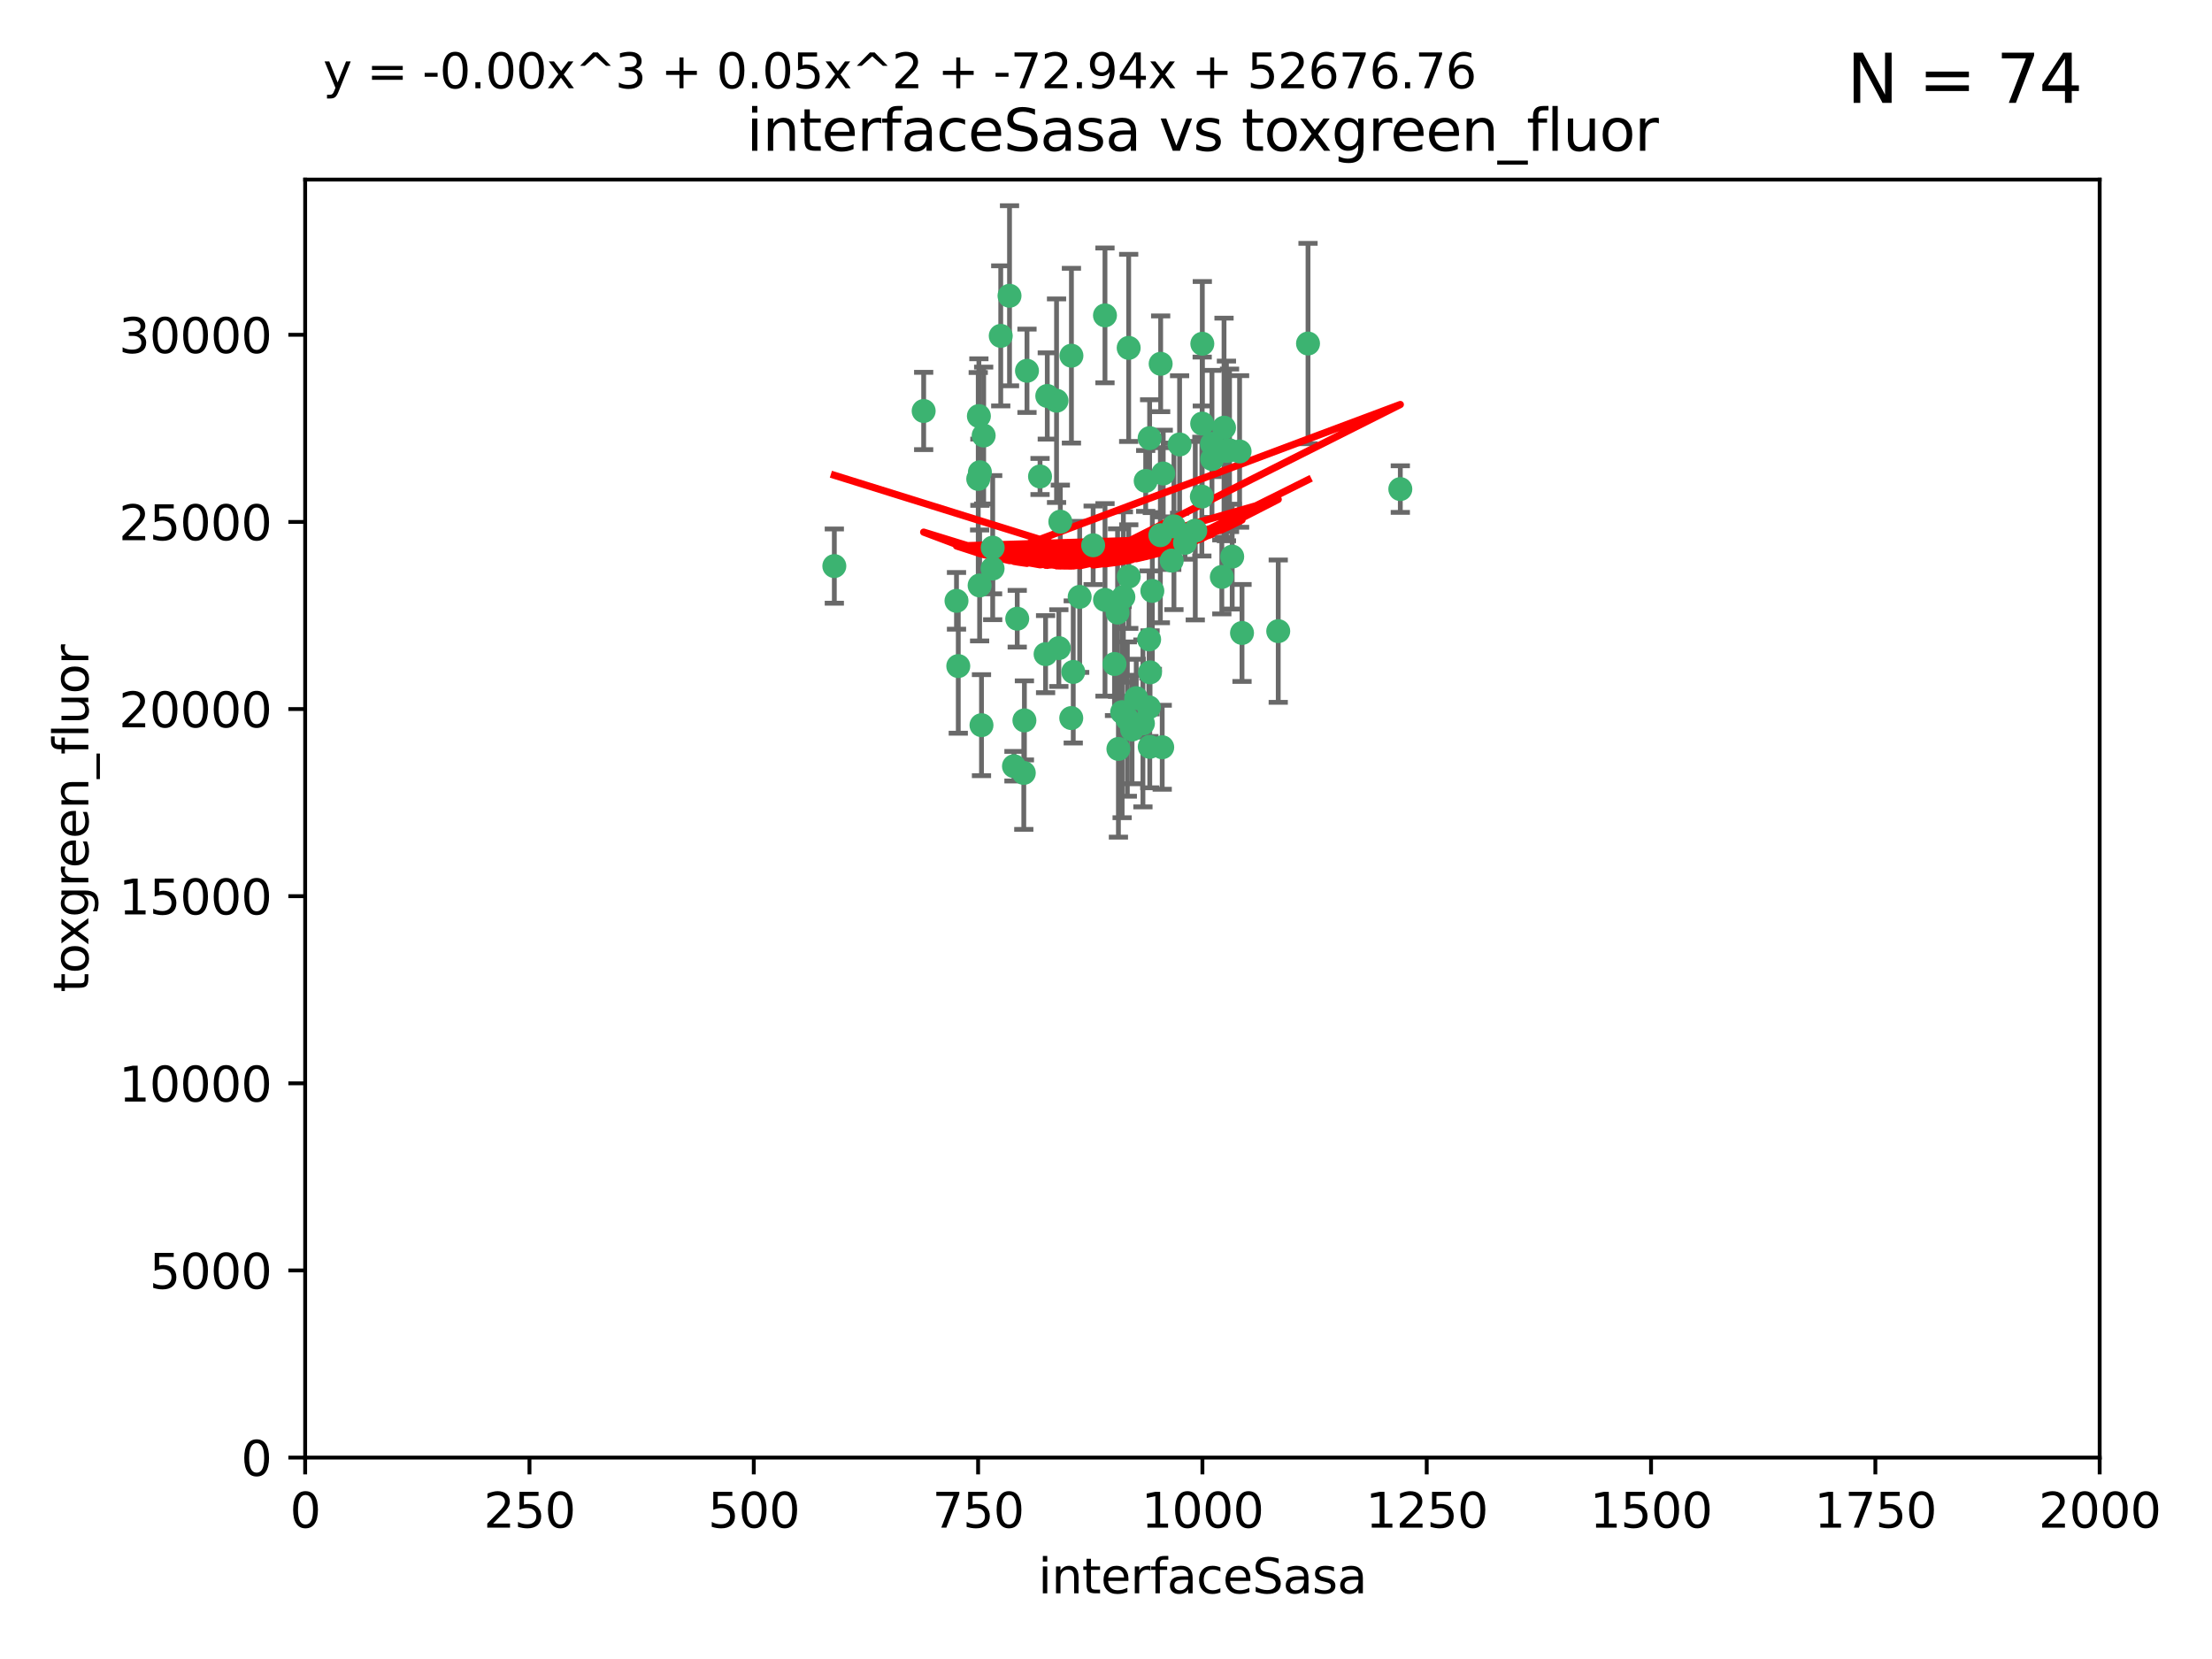 <?xml version="1.0" encoding="utf-8" standalone="no"?>
<!DOCTYPE svg PUBLIC "-//W3C//DTD SVG 1.1//EN"
  "http://www.w3.org/Graphics/SVG/1.1/DTD/svg11.dtd">
<svg xmlns:xlink="http://www.w3.org/1999/xlink" width="460.8pt" height="345.6pt" viewBox="0 0 460.8 345.6" xmlns="http://www.w3.org/2000/svg" version="1.1">
 <defs>
  <style type="text/css">*{stroke-linejoin: round; stroke-linecap: butt}</style>
 </defs>
 <g id="figure_1">
  <g id="patch_1">
   <path d="M 0 345.6 
L 460.8 345.6 
L 460.8 0 
L 0 0 
z
" style="fill: #ffffff"/>
  </g>
  <g id="axes_1">
   <g id="patch_2">
    <path d="M 63.571 303.64 
L 437.4 303.64 
L 437.4 37.411 
L 63.571 37.411 
z
" style="fill: #ffffff"/>
   </g>
   <g id="PathCollection_1">
    <defs>
     <path id="m856811e5f4" d="M 0 1.118 
C 0.297 1.118 0.581 1 0.791 0.791 
C 1 0.581 1.118 0.297 1.118 0 
C 1.118 -0.297 1 -0.581 0.791 -0.791 
C 0.581 -1 0.297 -1.118 0 -1.118 
C -0.297 -1.118 -0.581 -1 -0.791 -0.791 
C -1 -0.581 -1.118 -0.297 -1.118 0 
C -1.118 0.297 -1 0.581 -0.791 0.791 
C -0.581 1 -0.297 1.118 0 1.118 
z
" style="stroke: #3cb371"/>
    </defs>
    <g clip-path="url(#pb5d4257a66)">
     <use xlink:href="#m856811e5f4" x="272.484" y="71.562" style="fill: #3cb371; stroke: #3cb371"/>
     <use xlink:href="#m856811e5f4" x="242.323" y="98.642" style="fill: #3cb371; stroke: #3cb371"/>
     <use xlink:href="#m856811e5f4" x="248.998" y="110.547" style="fill: #3cb371; stroke: #3cb371"/>
     <use xlink:href="#m856811e5f4" x="239.489" y="91.274" style="fill: #3cb371; stroke: #3cb371"/>
     <use xlink:href="#m856811e5f4" x="250.437" y="88.246" style="fill: #3cb371; stroke: #3cb371"/>
     <use xlink:href="#m856811e5f4" x="266.28" y="131.48" style="fill: #3cb371; stroke: #3cb371"/>
     <use xlink:href="#m856811e5f4" x="218.168" y="82.485" style="fill: #3cb371; stroke: #3cb371"/>
     <use xlink:href="#m856811e5f4" x="254.987" y="89.097" style="fill: #3cb371; stroke: #3cb371"/>
     <use xlink:href="#m856811e5f4" x="220.886" y="108.676" style="fill: #3cb371; stroke: #3cb371"/>
     <use xlink:href="#m856811e5f4" x="241.787" y="75.786" style="fill: #3cb371; stroke: #3cb371"/>
     <use xlink:href="#m856811e5f4" x="258.229" y="94.046" style="fill: #3cb371; stroke: #3cb371"/>
     <use xlink:href="#m856811e5f4" x="232.987" y="156.019" style="fill: #3cb371; stroke: #3cb371"/>
     <use xlink:href="#m856811e5f4" x="230.194" y="124.965" style="fill: #3cb371; stroke: #3cb371"/>
     <use xlink:href="#m856811e5f4" x="255.489" y="93.933" style="fill: #3cb371; stroke: #3cb371"/>
     <use xlink:href="#m856811e5f4" x="256.689" y="115.953" style="fill: #3cb371; stroke: #3cb371"/>
     <use xlink:href="#m856811e5f4" x="244.553" y="109.646" style="fill: #3cb371; stroke: #3cb371"/>
     <use xlink:href="#m856811e5f4" x="250.368" y="103.453" style="fill: #3cb371; stroke: #3cb371"/>
     <use xlink:href="#m856811e5f4" x="230.187" y="65.701" style="fill: #3cb371; stroke: #3cb371"/>
     <use xlink:href="#m856811e5f4" x="240.054" y="123.098" style="fill: #3cb371; stroke: #3cb371"/>
     <use xlink:href="#m856811e5f4" x="246.854" y="113.087" style="fill: #3cb371; stroke: #3cb371"/>
     <use xlink:href="#m856811e5f4" x="239.385" y="133.203" style="fill: #3cb371; stroke: #3cb371"/>
     <use xlink:href="#m856811e5f4" x="223.198" y="74.096" style="fill: #3cb371; stroke: #3cb371"/>
     <use xlink:href="#m856811e5f4" x="258.734" y="131.86" style="fill: #3cb371; stroke: #3cb371"/>
     <use xlink:href="#m856811e5f4" x="256.134" y="93.812" style="fill: #3cb371; stroke: #3cb371"/>
     <use xlink:href="#m856811e5f4" x="233.762" y="148.348" style="fill: #3cb371; stroke: #3cb371"/>
     <use xlink:href="#m856811e5f4" x="235.142" y="120.112" style="fill: #3cb371; stroke: #3cb371"/>
     <use xlink:href="#m856811e5f4" x="234.02" y="124.367" style="fill: #3cb371; stroke: #3cb371"/>
     <use xlink:href="#m856811e5f4" x="220.097" y="83.475" style="fill: #3cb371; stroke: #3cb371"/>
     <use xlink:href="#m856811e5f4" x="223.161" y="149.585" style="fill: #3cb371; stroke: #3cb371"/>
     <use xlink:href="#m856811e5f4" x="241.725" y="111.491" style="fill: #3cb371; stroke: #3cb371"/>
     <use xlink:href="#m856811e5f4" x="238.669" y="100.184" style="fill: #3cb371; stroke: #3cb371"/>
     <use xlink:href="#m856811e5f4" x="252.51" y="95.627" style="fill: #3cb371; stroke: #3cb371"/>
     <use xlink:href="#m856811e5f4" x="227.725" y="113.593" style="fill: #3cb371; stroke: #3cb371"/>
     <use xlink:href="#m856811e5f4" x="235.125" y="72.469" style="fill: #3cb371; stroke: #3cb371"/>
     <use xlink:href="#m856811e5f4" x="206.772" y="118.44" style="fill: #3cb371; stroke: #3cb371"/>
     <use xlink:href="#m856811e5f4" x="244.091" y="116.779" style="fill: #3cb371; stroke: #3cb371"/>
     <use xlink:href="#m856811e5f4" x="211.908" y="128.887" style="fill: #3cb371; stroke: #3cb371"/>
     <use xlink:href="#m856811e5f4" x="213.404" y="150.071" style="fill: #3cb371; stroke: #3cb371"/>
     <use xlink:href="#m856811e5f4" x="204.131" y="98.37" style="fill: #3cb371; stroke: #3cb371"/>
     <use xlink:href="#m856811e5f4" x="245.731" y="92.588" style="fill: #3cb371; stroke: #3cb371"/>
     <use xlink:href="#m856811e5f4" x="216.658" y="99.258" style="fill: #3cb371; stroke: #3cb371"/>
     <use xlink:href="#m856811e5f4" x="204.916" y="90.728" style="fill: #3cb371; stroke: #3cb371"/>
     <use xlink:href="#m856811e5f4" x="192.417" y="85.613" style="fill: #3cb371; stroke: #3cb371"/>
     <use xlink:href="#m856811e5f4" x="213.275" y="161.013" style="fill: #3cb371; stroke: #3cb371"/>
     <use xlink:href="#m856811e5f4" x="206.796" y="114.081" style="fill: #3cb371; stroke: #3cb371"/>
     <use xlink:href="#m856811e5f4" x="291.711" y="101.886" style="fill: #3cb371; stroke: #3cb371"/>
     <use xlink:href="#m856811e5f4" x="224.916" y="124.337" style="fill: #3cb371; stroke: #3cb371"/>
     <use xlink:href="#m856811e5f4" x="250.465" y="71.61" style="fill: #3cb371; stroke: #3cb371"/>
     <use xlink:href="#m856811e5f4" x="199.256" y="125.166" style="fill: #3cb371; stroke: #3cb371"/>
     <use xlink:href="#m856811e5f4" x="204.462" y="151.067" style="fill: #3cb371; stroke: #3cb371"/>
     <use xlink:href="#m856811e5f4" x="220.577" y="135.009" style="fill: #3cb371; stroke: #3cb371"/>
     <use xlink:href="#m856811e5f4" x="242.11" y="155.667" style="fill: #3cb371; stroke: #3cb371"/>
     <use xlink:href="#m856811e5f4" x="223.577" y="139.974" style="fill: #3cb371; stroke: #3cb371"/>
     <use xlink:href="#m856811e5f4" x="254.529" y="120.182" style="fill: #3cb371; stroke: #3cb371"/>
     <use xlink:href="#m856811e5f4" x="208.473" y="69.968" style="fill: #3cb371; stroke: #3cb371"/>
     <use xlink:href="#m856811e5f4" x="203.92" y="86.674" style="fill: #3cb371; stroke: #3cb371"/>
     <use xlink:href="#m856811e5f4" x="239.332" y="147.35" style="fill: #3cb371; stroke: #3cb371"/>
     <use xlink:href="#m856811e5f4" x="204.073" y="121.962" style="fill: #3cb371; stroke: #3cb371"/>
     <use xlink:href="#m856811e5f4" x="210.301" y="61.614" style="fill: #3cb371; stroke: #3cb371"/>
     <use xlink:href="#m856811e5f4" x="239.579" y="140.062" style="fill: #3cb371; stroke: #3cb371"/>
     <use xlink:href="#m856811e5f4" x="236.699" y="145.439" style="fill: #3cb371; stroke: #3cb371"/>
     <use xlink:href="#m856811e5f4" x="252.476" y="92.47" style="fill: #3cb371; stroke: #3cb371"/>
     <use xlink:href="#m856811e5f4" x="203.785" y="99.771" style="fill: #3cb371; stroke: #3cb371"/>
     <use xlink:href="#m856811e5f4" x="213.94" y="77.242" style="fill: #3cb371; stroke: #3cb371"/>
     <use xlink:href="#m856811e5f4" x="211.23" y="159.611" style="fill: #3cb371; stroke: #3cb371"/>
     <use xlink:href="#m856811e5f4" x="238.093" y="150.698" style="fill: #3cb371; stroke: #3cb371"/>
     <use xlink:href="#m856811e5f4" x="199.626" y="138.756" style="fill: #3cb371; stroke: #3cb371"/>
     <use xlink:href="#m856811e5f4" x="235.826" y="151.97" style="fill: #3cb371; stroke: #3cb371"/>
     <use xlink:href="#m856811e5f4" x="232.811" y="127.616" style="fill: #3cb371; stroke: #3cb371"/>
     <use xlink:href="#m856811e5f4" x="239.516" y="155.581" style="fill: #3cb371; stroke: #3cb371"/>
     <use xlink:href="#m856811e5f4" x="217.815" y="136.272" style="fill: #3cb371; stroke: #3cb371"/>
     <use xlink:href="#m856811e5f4" x="234.846" y="149.795" style="fill: #3cb371; stroke: #3cb371"/>
     <use xlink:href="#m856811e5f4" x="232.174" y="138.319" style="fill: #3cb371; stroke: #3cb371"/>
     <use xlink:href="#m856811e5f4" x="173.806" y="117.924" style="fill: #3cb371; stroke: #3cb371"/>
    </g>
   </g>
   <g id="matplotlib.axis_1">
    <g id="xtick_1">
     <g id="line2d_1">
      <defs>
       <path id="me6f47c0a3a" d="M 0 0 
L 0 3.5 
" style="stroke: #000000; stroke-width: 0.8"/>
      </defs>
      <g>
       <use xlink:href="#me6f47c0a3a" x="63.571" y="303.64" style="stroke: #000000; stroke-width: 0.8"/>
      </g>
     </g>
     <g id="text_1">
      <!-- 0 -->
      <g transform="translate(60.39 318.238)scale(0.1 -0.1)">
       <defs>
        <path id="DejaVuSans-30" d="M 2034 4250 
Q 1547 4250 1301 3770 
Q 1056 3291 1056 2328 
Q 1056 1369 1301 889 
Q 1547 409 2034 409 
Q 2525 409 2770 889 
Q 3016 1369 3016 2328 
Q 3016 3291 2770 3770 
Q 2525 4250 2034 4250 
z
M 2034 4750 
Q 2819 4750 3233 4129 
Q 3647 3509 3647 2328 
Q 3647 1150 3233 529 
Q 2819 -91 2034 -91 
Q 1250 -91 836 529 
Q 422 1150 422 2328 
Q 422 3509 836 4129 
Q 1250 4750 2034 4750 
z
" transform="scale(0.016)"/>
       </defs>
       <use xlink:href="#DejaVuSans-30"/>
      </g>
     </g>
    </g>
    <g id="xtick_2">
     <g id="line2d_2">
      <g>
       <use xlink:href="#me6f47c0a3a" x="110.3" y="303.64" style="stroke: #000000; stroke-width: 0.8"/>
      </g>
     </g>
     <g id="text_2">
      <!-- 250 -->
      <g transform="translate(100.756 318.238)scale(0.1 -0.1)">
       <defs>
        <path id="DejaVuSans-32" d="M 1228 531 
L 3431 531 
L 3431 0 
L 469 0 
L 469 531 
Q 828 903 1448 1529 
Q 2069 2156 2228 2338 
Q 2531 2678 2651 2914 
Q 2772 3150 2772 3378 
Q 2772 3750 2511 3984 
Q 2250 4219 1831 4219 
Q 1534 4219 1204 4116 
Q 875 4013 500 3803 
L 500 4441 
Q 881 4594 1212 4672 
Q 1544 4750 1819 4750 
Q 2544 4750 2975 4387 
Q 3406 4025 3406 3419 
Q 3406 3131 3298 2873 
Q 3191 2616 2906 2266 
Q 2828 2175 2409 1742 
Q 1991 1309 1228 531 
z
" transform="scale(0.016)"/>
        <path id="DejaVuSans-35" d="M 691 4666 
L 3169 4666 
L 3169 4134 
L 1269 4134 
L 1269 2991 
Q 1406 3038 1543 3061 
Q 1681 3084 1819 3084 
Q 2600 3084 3056 2656 
Q 3513 2228 3513 1497 
Q 3513 744 3044 326 
Q 2575 -91 1722 -91 
Q 1428 -91 1123 -41 
Q 819 9 494 109 
L 494 744 
Q 775 591 1075 516 
Q 1375 441 1709 441 
Q 2250 441 2565 725 
Q 2881 1009 2881 1497 
Q 2881 1984 2565 2268 
Q 2250 2553 1709 2553 
Q 1456 2553 1204 2497 
Q 953 2441 691 2322 
L 691 4666 
z
" transform="scale(0.016)"/>
       </defs>
       <use xlink:href="#DejaVuSans-32"/>
       <use xlink:href="#DejaVuSans-35" x="63.623"/>
       <use xlink:href="#DejaVuSans-30" x="127.246"/>
      </g>
     </g>
    </g>
    <g id="xtick_3">
     <g id="line2d_3">
      <g>
       <use xlink:href="#me6f47c0a3a" x="157.028" y="303.64" style="stroke: #000000; stroke-width: 0.8"/>
      </g>
     </g>
     <g id="text_3">
      <!-- 500 -->
      <g transform="translate(147.485 318.238)scale(0.1 -0.1)">
       <use xlink:href="#DejaVuSans-35"/>
       <use xlink:href="#DejaVuSans-30" x="63.623"/>
       <use xlink:href="#DejaVuSans-30" x="127.246"/>
      </g>
     </g>
    </g>
    <g id="xtick_4">
     <g id="line2d_4">
      <g>
       <use xlink:href="#me6f47c0a3a" x="203.757" y="303.64" style="stroke: #000000; stroke-width: 0.8"/>
      </g>
     </g>
     <g id="text_4">
      <!-- 750 -->
      <g transform="translate(194.213 318.238)scale(0.1 -0.1)">
       <defs>
        <path id="DejaVuSans-37" d="M 525 4666 
L 3525 4666 
L 3525 4397 
L 1831 0 
L 1172 0 
L 2766 4134 
L 525 4134 
L 525 4666 
z
" transform="scale(0.016)"/>
       </defs>
       <use xlink:href="#DejaVuSans-37"/>
       <use xlink:href="#DejaVuSans-35" x="63.623"/>
       <use xlink:href="#DejaVuSans-30" x="127.246"/>
      </g>
     </g>
    </g>
    <g id="xtick_5">
     <g id="line2d_5">
      <g>
       <use xlink:href="#me6f47c0a3a" x="250.486" y="303.64" style="stroke: #000000; stroke-width: 0.8"/>
      </g>
     </g>
     <g id="text_5">
      <!-- 1000 -->
      <g transform="translate(237.761 318.238)scale(0.1 -0.1)">
       <defs>
        <path id="DejaVuSans-31" d="M 794 531 
L 1825 531 
L 1825 4091 
L 703 3866 
L 703 4441 
L 1819 4666 
L 2450 4666 
L 2450 531 
L 3481 531 
L 3481 0 
L 794 0 
L 794 531 
z
" transform="scale(0.016)"/>
       </defs>
       <use xlink:href="#DejaVuSans-31"/>
       <use xlink:href="#DejaVuSans-30" x="63.623"/>
       <use xlink:href="#DejaVuSans-30" x="127.246"/>
       <use xlink:href="#DejaVuSans-30" x="190.869"/>
      </g>
     </g>
    </g>
    <g id="xtick_6">
     <g id="line2d_6">
      <g>
       <use xlink:href="#me6f47c0a3a" x="297.214" y="303.64" style="stroke: #000000; stroke-width: 0.8"/>
      </g>
     </g>
     <g id="text_6">
      <!-- 1250 -->
      <g transform="translate(284.489 318.238)scale(0.1 -0.1)">
       <use xlink:href="#DejaVuSans-31"/>
       <use xlink:href="#DejaVuSans-32" x="63.623"/>
       <use xlink:href="#DejaVuSans-35" x="127.246"/>
       <use xlink:href="#DejaVuSans-30" x="190.869"/>
      </g>
     </g>
    </g>
    <g id="xtick_7">
     <g id="line2d_7">
      <g>
       <use xlink:href="#me6f47c0a3a" x="343.943" y="303.64" style="stroke: #000000; stroke-width: 0.8"/>
      </g>
     </g>
     <g id="text_7">
      <!-- 1500 -->
      <g transform="translate(331.218 318.238)scale(0.1 -0.1)">
       <use xlink:href="#DejaVuSans-31"/>
       <use xlink:href="#DejaVuSans-35" x="63.623"/>
       <use xlink:href="#DejaVuSans-30" x="127.246"/>
       <use xlink:href="#DejaVuSans-30" x="190.869"/>
      </g>
     </g>
    </g>
    <g id="xtick_8">
     <g id="line2d_8">
      <g>
       <use xlink:href="#me6f47c0a3a" x="390.671" y="303.64" style="stroke: #000000; stroke-width: 0.8"/>
      </g>
     </g>
     <g id="text_8">
      <!-- 1750 -->
      <g transform="translate(377.946 318.238)scale(0.1 -0.1)">
       <use xlink:href="#DejaVuSans-31"/>
       <use xlink:href="#DejaVuSans-37" x="63.623"/>
       <use xlink:href="#DejaVuSans-35" x="127.246"/>
       <use xlink:href="#DejaVuSans-30" x="190.869"/>
      </g>
     </g>
    </g>
    <g id="xtick_9">
     <g id="line2d_9">
      <g>
       <use xlink:href="#me6f47c0a3a" x="437.4" y="303.64" style="stroke: #000000; stroke-width: 0.8"/>
      </g>
     </g>
     <g id="text_9">
      <!-- 2000 -->
      <g transform="translate(424.675 318.238)scale(0.1 -0.1)">
       <use xlink:href="#DejaVuSans-32"/>
       <use xlink:href="#DejaVuSans-30" x="63.623"/>
       <use xlink:href="#DejaVuSans-30" x="127.246"/>
       <use xlink:href="#DejaVuSans-30" x="190.869"/>
      </g>
     </g>
    </g>
    <g id="text_10">
     <!-- interfaceSasa -->
     <g transform="translate(216.279 331.917)scale(0.1 -0.1)">
      <defs>
       <path id="DejaVuSans-69" d="M 603 3500 
L 1178 3500 
L 1178 0 
L 603 0 
L 603 3500 
z
M 603 4863 
L 1178 4863 
L 1178 4134 
L 603 4134 
L 603 4863 
z
" transform="scale(0.016)"/>
       <path id="DejaVuSans-6e" d="M 3513 2113 
L 3513 0 
L 2938 0 
L 2938 2094 
Q 2938 2591 2744 2837 
Q 2550 3084 2163 3084 
Q 1697 3084 1428 2787 
Q 1159 2491 1159 1978 
L 1159 0 
L 581 0 
L 581 3500 
L 1159 3500 
L 1159 2956 
Q 1366 3272 1645 3428 
Q 1925 3584 2291 3584 
Q 2894 3584 3203 3211 
Q 3513 2838 3513 2113 
z
" transform="scale(0.016)"/>
       <path id="DejaVuSans-74" d="M 1172 4494 
L 1172 3500 
L 2356 3500 
L 2356 3053 
L 1172 3053 
L 1172 1153 
Q 1172 725 1289 603 
Q 1406 481 1766 481 
L 2356 481 
L 2356 0 
L 1766 0 
Q 1100 0 847 248 
Q 594 497 594 1153 
L 594 3053 
L 172 3053 
L 172 3500 
L 594 3500 
L 594 4494 
L 1172 4494 
z
" transform="scale(0.016)"/>
       <path id="DejaVuSans-65" d="M 3597 1894 
L 3597 1613 
L 953 1613 
Q 991 1019 1311 708 
Q 1631 397 2203 397 
Q 2534 397 2845 478 
Q 3156 559 3463 722 
L 3463 178 
Q 3153 47 2828 -22 
Q 2503 -91 2169 -91 
Q 1331 -91 842 396 
Q 353 884 353 1716 
Q 353 2575 817 3079 
Q 1281 3584 2069 3584 
Q 2775 3584 3186 3129 
Q 3597 2675 3597 1894 
z
M 3022 2063 
Q 3016 2534 2758 2815 
Q 2500 3097 2075 3097 
Q 1594 3097 1305 2825 
Q 1016 2553 972 2059 
L 3022 2063 
z
" transform="scale(0.016)"/>
       <path id="DejaVuSans-72" d="M 2631 2963 
Q 2534 3019 2420 3045 
Q 2306 3072 2169 3072 
Q 1681 3072 1420 2755 
Q 1159 2438 1159 1844 
L 1159 0 
L 581 0 
L 581 3500 
L 1159 3500 
L 1159 2956 
Q 1341 3275 1631 3429 
Q 1922 3584 2338 3584 
Q 2397 3584 2469 3576 
Q 2541 3569 2628 3553 
L 2631 2963 
z
" transform="scale(0.016)"/>
       <path id="DejaVuSans-66" d="M 2375 4863 
L 2375 4384 
L 1825 4384 
Q 1516 4384 1395 4259 
Q 1275 4134 1275 3809 
L 1275 3500 
L 2222 3500 
L 2222 3053 
L 1275 3053 
L 1275 0 
L 697 0 
L 697 3053 
L 147 3053 
L 147 3500 
L 697 3500 
L 697 3744 
Q 697 4328 969 4595 
Q 1241 4863 1831 4863 
L 2375 4863 
z
" transform="scale(0.016)"/>
       <path id="DejaVuSans-61" d="M 2194 1759 
Q 1497 1759 1228 1600 
Q 959 1441 959 1056 
Q 959 750 1161 570 
Q 1363 391 1709 391 
Q 2188 391 2477 730 
Q 2766 1069 2766 1631 
L 2766 1759 
L 2194 1759 
z
M 3341 1997 
L 3341 0 
L 2766 0 
L 2766 531 
Q 2569 213 2275 61 
Q 1981 -91 1556 -91 
Q 1019 -91 701 211 
Q 384 513 384 1019 
Q 384 1609 779 1909 
Q 1175 2209 1959 2209 
L 2766 2209 
L 2766 2266 
Q 2766 2663 2505 2880 
Q 2244 3097 1772 3097 
Q 1472 3097 1187 3025 
Q 903 2953 641 2809 
L 641 3341 
Q 956 3463 1253 3523 
Q 1550 3584 1831 3584 
Q 2591 3584 2966 3190 
Q 3341 2797 3341 1997 
z
" transform="scale(0.016)"/>
       <path id="DejaVuSans-63" d="M 3122 3366 
L 3122 2828 
Q 2878 2963 2633 3030 
Q 2388 3097 2138 3097 
Q 1578 3097 1268 2742 
Q 959 2388 959 1747 
Q 959 1106 1268 751 
Q 1578 397 2138 397 
Q 2388 397 2633 464 
Q 2878 531 3122 666 
L 3122 134 
Q 2881 22 2623 -34 
Q 2366 -91 2075 -91 
Q 1284 -91 818 406 
Q 353 903 353 1747 
Q 353 2603 823 3093 
Q 1294 3584 2113 3584 
Q 2378 3584 2631 3529 
Q 2884 3475 3122 3366 
z
" transform="scale(0.016)"/>
       <path id="DejaVuSans-53" d="M 3425 4513 
L 3425 3897 
Q 3066 4069 2747 4153 
Q 2428 4238 2131 4238 
Q 1616 4238 1336 4038 
Q 1056 3838 1056 3469 
Q 1056 3159 1242 3001 
Q 1428 2844 1947 2747 
L 2328 2669 
Q 3034 2534 3370 2195 
Q 3706 1856 3706 1288 
Q 3706 609 3251 259 
Q 2797 -91 1919 -91 
Q 1588 -91 1214 -16 
Q 841 59 441 206 
L 441 856 
Q 825 641 1194 531 
Q 1563 422 1919 422 
Q 2459 422 2753 634 
Q 3047 847 3047 1241 
Q 3047 1584 2836 1778 
Q 2625 1972 2144 2069 
L 1759 2144 
Q 1053 2284 737 2584 
Q 422 2884 422 3419 
Q 422 4038 858 4394 
Q 1294 4750 2059 4750 
Q 2388 4750 2728 4690 
Q 3069 4631 3425 4513 
z
" transform="scale(0.016)"/>
       <path id="DejaVuSans-73" d="M 2834 3397 
L 2834 2853 
Q 2591 2978 2328 3040 
Q 2066 3103 1784 3103 
Q 1356 3103 1142 2972 
Q 928 2841 928 2578 
Q 928 2378 1081 2264 
Q 1234 2150 1697 2047 
L 1894 2003 
Q 2506 1872 2764 1633 
Q 3022 1394 3022 966 
Q 3022 478 2636 193 
Q 2250 -91 1575 -91 
Q 1294 -91 989 -36 
Q 684 19 347 128 
L 347 722 
Q 666 556 975 473 
Q 1284 391 1588 391 
Q 1994 391 2212 530 
Q 2431 669 2431 922 
Q 2431 1156 2273 1281 
Q 2116 1406 1581 1522 
L 1381 1569 
Q 847 1681 609 1914 
Q 372 2147 372 2553 
Q 372 3047 722 3315 
Q 1072 3584 1716 3584 
Q 2034 3584 2315 3537 
Q 2597 3491 2834 3397 
z
" transform="scale(0.016)"/>
      </defs>
      <use xlink:href="#DejaVuSans-69"/>
      <use xlink:href="#DejaVuSans-6e" x="27.783"/>
      <use xlink:href="#DejaVuSans-74" x="91.162"/>
      <use xlink:href="#DejaVuSans-65" x="130.371"/>
      <use xlink:href="#DejaVuSans-72" x="191.895"/>
      <use xlink:href="#DejaVuSans-66" x="233.008"/>
      <use xlink:href="#DejaVuSans-61" x="268.213"/>
      <use xlink:href="#DejaVuSans-63" x="329.492"/>
      <use xlink:href="#DejaVuSans-65" x="384.473"/>
      <use xlink:href="#DejaVuSans-53" x="445.996"/>
      <use xlink:href="#DejaVuSans-61" x="509.473"/>
      <use xlink:href="#DejaVuSans-73" x="570.752"/>
      <use xlink:href="#DejaVuSans-61" x="622.852"/>
     </g>
    </g>
   </g>
   <g id="matplotlib.axis_2">
    <g id="ytick_1">
     <g id="line2d_10">
      <defs>
       <path id="mfe8a8c51bd" d="M 0 0 
L -3.5 0 
" style="stroke: #000000; stroke-width: 0.8"/>
      </defs>
      <g>
       <use xlink:href="#mfe8a8c51bd" x="63.571" y="303.64" style="stroke: #000000; stroke-width: 0.8"/>
      </g>
     </g>
     <g id="text_11">
      <!-- 0 -->
      <g transform="translate(50.209 307.439)scale(0.1 -0.1)">
       <use xlink:href="#DejaVuSans-30"/>
      </g>
     </g>
    </g>
    <g id="ytick_2">
     <g id="line2d_11">
      <g>
       <use xlink:href="#mfe8a8c51bd" x="63.571" y="264.657" style="stroke: #000000; stroke-width: 0.8"/>
      </g>
     </g>
     <g id="text_12">
      <!-- 5000 -->
      <g transform="translate(31.121 268.457)scale(0.1 -0.1)">
       <use xlink:href="#DejaVuSans-35"/>
       <use xlink:href="#DejaVuSans-30" x="63.623"/>
       <use xlink:href="#DejaVuSans-30" x="127.246"/>
       <use xlink:href="#DejaVuSans-30" x="190.869"/>
      </g>
     </g>
    </g>
    <g id="ytick_3">
     <g id="line2d_12">
      <g>
       <use xlink:href="#mfe8a8c51bd" x="63.571" y="225.675" style="stroke: #000000; stroke-width: 0.8"/>
      </g>
     </g>
     <g id="text_13">
      <!-- 10000 -->
      <g transform="translate(24.759 229.474)scale(0.1 -0.1)">
       <use xlink:href="#DejaVuSans-31"/>
       <use xlink:href="#DejaVuSans-30" x="63.623"/>
       <use xlink:href="#DejaVuSans-30" x="127.246"/>
       <use xlink:href="#DejaVuSans-30" x="190.869"/>
       <use xlink:href="#DejaVuSans-30" x="254.492"/>
      </g>
     </g>
    </g>
    <g id="ytick_4">
     <g id="line2d_13">
      <g>
       <use xlink:href="#mfe8a8c51bd" x="63.571" y="186.692" style="stroke: #000000; stroke-width: 0.8"/>
      </g>
     </g>
     <g id="text_14">
      <!-- 15000 -->
      <g transform="translate(24.759 190.492)scale(0.1 -0.1)">
       <use xlink:href="#DejaVuSans-31"/>
       <use xlink:href="#DejaVuSans-35" x="63.623"/>
       <use xlink:href="#DejaVuSans-30" x="127.246"/>
       <use xlink:href="#DejaVuSans-30" x="190.869"/>
       <use xlink:href="#DejaVuSans-30" x="254.492"/>
      </g>
     </g>
    </g>
    <g id="ytick_5">
     <g id="line2d_14">
      <g>
       <use xlink:href="#mfe8a8c51bd" x="63.571" y="147.71" style="stroke: #000000; stroke-width: 0.8"/>
      </g>
     </g>
     <g id="text_15">
      <!-- 20000 -->
      <g transform="translate(24.759 151.509)scale(0.1 -0.1)">
       <use xlink:href="#DejaVuSans-32"/>
       <use xlink:href="#DejaVuSans-30" x="63.623"/>
       <use xlink:href="#DejaVuSans-30" x="127.246"/>
       <use xlink:href="#DejaVuSans-30" x="190.869"/>
       <use xlink:href="#DejaVuSans-30" x="254.492"/>
      </g>
     </g>
    </g>
    <g id="ytick_6">
     <g id="line2d_15">
      <g>
       <use xlink:href="#mfe8a8c51bd" x="63.571" y="108.727" style="stroke: #000000; stroke-width: 0.8"/>
      </g>
     </g>
     <g id="text_16">
      <!-- 25000 -->
      <g transform="translate(24.759 112.527)scale(0.1 -0.1)">
       <use xlink:href="#DejaVuSans-32"/>
       <use xlink:href="#DejaVuSans-35" x="63.623"/>
       <use xlink:href="#DejaVuSans-30" x="127.246"/>
       <use xlink:href="#DejaVuSans-30" x="190.869"/>
       <use xlink:href="#DejaVuSans-30" x="254.492"/>
      </g>
     </g>
    </g>
    <g id="ytick_7">
     <g id="line2d_16">
      <g>
       <use xlink:href="#mfe8a8c51bd" x="63.571" y="69.745" style="stroke: #000000; stroke-width: 0.8"/>
      </g>
     </g>
     <g id="text_17">
      <!-- 30000 -->
      <g transform="translate(24.759 73.544)scale(0.1 -0.1)">
       <defs>
        <path id="DejaVuSans-33" d="M 2597 2516 
Q 3050 2419 3304 2112 
Q 3559 1806 3559 1356 
Q 3559 666 3084 287 
Q 2609 -91 1734 -91 
Q 1441 -91 1130 -33 
Q 819 25 488 141 
L 488 750 
Q 750 597 1062 519 
Q 1375 441 1716 441 
Q 2309 441 2620 675 
Q 2931 909 2931 1356 
Q 2931 1769 2642 2001 
Q 2353 2234 1838 2234 
L 1294 2234 
L 1294 2753 
L 1863 2753 
Q 2328 2753 2575 2939 
Q 2822 3125 2822 3475 
Q 2822 3834 2567 4026 
Q 2313 4219 1838 4219 
Q 1578 4219 1281 4162 
Q 984 4106 628 3988 
L 628 4550 
Q 988 4650 1302 4700 
Q 1616 4750 1894 4750 
Q 2613 4750 3031 4423 
Q 3450 4097 3450 3541 
Q 3450 3153 3228 2886 
Q 3006 2619 2597 2516 
z
" transform="scale(0.016)"/>
       </defs>
       <use xlink:href="#DejaVuSans-33"/>
       <use xlink:href="#DejaVuSans-30" x="63.623"/>
       <use xlink:href="#DejaVuSans-30" x="127.246"/>
       <use xlink:href="#DejaVuSans-30" x="190.869"/>
       <use xlink:href="#DejaVuSans-30" x="254.492"/>
      </g>
     </g>
    </g>
    <g id="text_18">
     <!-- toxgreen_fluor -->
     <g transform="translate(18.401 206.72)rotate(-90)scale(0.1 -0.1)">
      <defs>
       <path id="DejaVuSans-6f" d="M 1959 3097 
Q 1497 3097 1228 2736 
Q 959 2375 959 1747 
Q 959 1119 1226 758 
Q 1494 397 1959 397 
Q 2419 397 2687 759 
Q 2956 1122 2956 1747 
Q 2956 2369 2687 2733 
Q 2419 3097 1959 3097 
z
M 1959 3584 
Q 2709 3584 3137 3096 
Q 3566 2609 3566 1747 
Q 3566 888 3137 398 
Q 2709 -91 1959 -91 
Q 1206 -91 779 398 
Q 353 888 353 1747 
Q 353 2609 779 3096 
Q 1206 3584 1959 3584 
z
" transform="scale(0.016)"/>
       <path id="DejaVuSans-78" d="M 3513 3500 
L 2247 1797 
L 3578 0 
L 2900 0 
L 1881 1375 
L 863 0 
L 184 0 
L 1544 1831 
L 300 3500 
L 978 3500 
L 1906 2253 
L 2834 3500 
L 3513 3500 
z
" transform="scale(0.016)"/>
       <path id="DejaVuSans-67" d="M 2906 1791 
Q 2906 2416 2648 2759 
Q 2391 3103 1925 3103 
Q 1463 3103 1205 2759 
Q 947 2416 947 1791 
Q 947 1169 1205 825 
Q 1463 481 1925 481 
Q 2391 481 2648 825 
Q 2906 1169 2906 1791 
z
M 3481 434 
Q 3481 -459 3084 -895 
Q 2688 -1331 1869 -1331 
Q 1566 -1331 1297 -1286 
Q 1028 -1241 775 -1147 
L 775 -588 
Q 1028 -725 1275 -790 
Q 1522 -856 1778 -856 
Q 2344 -856 2625 -561 
Q 2906 -266 2906 331 
L 2906 616 
Q 2728 306 2450 153 
Q 2172 0 1784 0 
Q 1141 0 747 490 
Q 353 981 353 1791 
Q 353 2603 747 3093 
Q 1141 3584 1784 3584 
Q 2172 3584 2450 3431 
Q 2728 3278 2906 2969 
L 2906 3500 
L 3481 3500 
L 3481 434 
z
" transform="scale(0.016)"/>
       <path id="DejaVuSans-5f" d="M 3263 -1063 
L 3263 -1509 
L -63 -1509 
L -63 -1063 
L 3263 -1063 
z
" transform="scale(0.016)"/>
       <path id="DejaVuSans-6c" d="M 603 4863 
L 1178 4863 
L 1178 0 
L 603 0 
L 603 4863 
z
" transform="scale(0.016)"/>
       <path id="DejaVuSans-75" d="M 544 1381 
L 544 3500 
L 1119 3500 
L 1119 1403 
Q 1119 906 1312 657 
Q 1506 409 1894 409 
Q 2359 409 2629 706 
Q 2900 1003 2900 1516 
L 2900 3500 
L 3475 3500 
L 3475 0 
L 2900 0 
L 2900 538 
Q 2691 219 2414 64 
Q 2138 -91 1772 -91 
Q 1169 -91 856 284 
Q 544 659 544 1381 
z
M 1991 3584 
L 1991 3584 
z
" transform="scale(0.016)"/>
      </defs>
      <use xlink:href="#DejaVuSans-74"/>
      <use xlink:href="#DejaVuSans-6f" x="39.209"/>
      <use xlink:href="#DejaVuSans-78" x="97.266"/>
      <use xlink:href="#DejaVuSans-67" x="156.445"/>
      <use xlink:href="#DejaVuSans-72" x="219.922"/>
      <use xlink:href="#DejaVuSans-65" x="258.785"/>
      <use xlink:href="#DejaVuSans-65" x="320.309"/>
      <use xlink:href="#DejaVuSans-6e" x="381.832"/>
      <use xlink:href="#DejaVuSans-5f" x="445.211"/>
      <use xlink:href="#DejaVuSans-66" x="495.211"/>
      <use xlink:href="#DejaVuSans-6c" x="530.416"/>
      <use xlink:href="#DejaVuSans-75" x="558.199"/>
      <use xlink:href="#DejaVuSans-6f" x="621.578"/>
      <use xlink:href="#DejaVuSans-72" x="682.76"/>
     </g>
    </g>
   </g>
   <g id="LineCollection_1">
    <path d="M 272.484 92.434 
L 272.484 50.691 
" clip-path="url(#pb5d4257a66)" style="fill: none; stroke: #696969"/>
    <path d="M 242.323 107.67 
L 242.323 89.613 
" clip-path="url(#pb5d4257a66)" style="fill: none; stroke: #696969"/>
    <path d="M 248.998 129.134 
L 248.998 91.959 
" clip-path="url(#pb5d4257a66)" style="fill: none; stroke: #696969"/>
    <path d="M 239.489 99.274 
L 239.489 83.274 
" clip-path="url(#pb5d4257a66)" style="fill: none; stroke: #696969"/>
    <path d="M 250.437 102.106 
L 250.437 74.386 
" clip-path="url(#pb5d4257a66)" style="fill: none; stroke: #696969"/>
    <path d="M 266.28 146.307 
L 266.28 116.654 
" clip-path="url(#pb5d4257a66)" style="fill: none; stroke: #696969"/>
    <path d="M 218.168 91.472 
L 218.168 73.498 
" clip-path="url(#pb5d4257a66)" style="fill: none; stroke: #696969"/>
    <path d="M 254.987 111.917 
L 254.987 66.277 
" clip-path="url(#pb5d4257a66)" style="fill: none; stroke: #696969"/>
    <path d="M 220.886 116.296 
L 220.886 101.057 
" clip-path="url(#pb5d4257a66)" style="fill: none; stroke: #696969"/>
    <path d="M 241.787 85.756 
L 241.787 65.815 
" clip-path="url(#pb5d4257a66)" style="fill: none; stroke: #696969"/>
    <path d="M 258.229 109.836 
L 258.229 78.257 
" clip-path="url(#pb5d4257a66)" style="fill: none; stroke: #696969"/>
    <path d="M 232.987 174.39 
L 232.987 137.647 
" clip-path="url(#pb5d4257a66)" style="fill: none; stroke: #696969"/>
    <path d="M 230.194 145.018 
L 230.194 104.912 
" clip-path="url(#pb5d4257a66)" style="fill: none; stroke: #696969"/>
    <path d="M 255.489 112.649 
L 255.489 75.218 
" clip-path="url(#pb5d4257a66)" style="fill: none; stroke: #696969"/>
    <path d="M 256.689 126.872 
L 256.689 105.035 
" clip-path="url(#pb5d4257a66)" style="fill: none; stroke: #696969"/>
    <path d="M 244.553 126.988 
L 244.553 92.305 
" clip-path="url(#pb5d4257a66)" style="fill: none; stroke: #696969"/>
    <path d="M 250.368 115.826 
L 250.368 91.08 
" clip-path="url(#pb5d4257a66)" style="fill: none; stroke: #696969"/>
    <path d="M 230.187 79.742 
L 230.187 51.66 
" clip-path="url(#pb5d4257a66)" style="fill: none; stroke: #696969"/>
    <path d="M 240.054 139.415 
L 240.054 106.782 
" clip-path="url(#pb5d4257a66)" style="fill: none; stroke: #696969"/>
    <path d="M 246.854 116.499 
L 246.854 109.675 
" clip-path="url(#pb5d4257a66)" style="fill: none; stroke: #696969"/>
    <path d="M 239.385 147.472 
L 239.385 118.933 
" clip-path="url(#pb5d4257a66)" style="fill: none; stroke: #696969"/>
    <path d="M 223.198 92.297 
L 223.198 55.894 
" clip-path="url(#pb5d4257a66)" style="fill: none; stroke: #696969"/>
    <path d="M 258.734 141.961 
L 258.734 121.758 
" clip-path="url(#pb5d4257a66)" style="fill: none; stroke: #696969"/>
    <path d="M 256.134 110.745 
L 256.134 76.878 
" clip-path="url(#pb5d4257a66)" style="fill: none; stroke: #696969"/>
    <path d="M 233.762 170.344 
L 233.762 126.351 
" clip-path="url(#pb5d4257a66)" style="fill: none; stroke: #696969"/>
    <path d="M 235.142 130.905 
L 235.142 109.318 
" clip-path="url(#pb5d4257a66)" style="fill: none; stroke: #696969"/>
    <path d="M 234.02 142.114 
L 234.02 106.621 
" clip-path="url(#pb5d4257a66)" style="fill: none; stroke: #696969"/>
    <path d="M 220.097 104.677 
L 220.097 62.273 
" clip-path="url(#pb5d4257a66)" style="fill: none; stroke: #696969"/>
    <path d="M 223.161 150.168 
L 223.161 149.002 
" clip-path="url(#pb5d4257a66)" style="fill: none; stroke: #696969"/>
    <path d="M 241.725 129.731 
L 241.725 93.252 
" clip-path="url(#pb5d4257a66)" style="fill: none; stroke: #696969"/>
    <path d="M 238.669 106.525 
L 238.669 93.844 
" clip-path="url(#pb5d4257a66)" style="fill: none; stroke: #696969"/>
    <path d="M 252.51 99.275 
L 252.51 91.979 
" clip-path="url(#pb5d4257a66)" style="fill: none; stroke: #696969"/>
    <path d="M 227.725 121.772 
L 227.725 105.414 
" clip-path="url(#pb5d4257a66)" style="fill: none; stroke: #696969"/>
    <path d="M 235.125 91.963 
L 235.125 52.976 
" clip-path="url(#pb5d4257a66)" style="fill: none; stroke: #696969"/>
    <path d="M 206.772 123.705 
L 206.772 113.176 
" clip-path="url(#pb5d4257a66)" style="fill: none; stroke: #696969"/>
    <path d="M 244.091 118.632 
L 244.091 114.926 
" clip-path="url(#pb5d4257a66)" style="fill: none; stroke: #696969"/>
    <path d="M 211.908 134.795 
L 211.908 122.98 
" clip-path="url(#pb5d4257a66)" style="fill: none; stroke: #696969"/>
    <path d="M 213.404 158.308 
L 213.404 141.834 
" clip-path="url(#pb5d4257a66)" style="fill: none; stroke: #696969"/>
    <path d="M 204.131 105.271 
L 204.131 91.469 
" clip-path="url(#pb5d4257a66)" style="fill: none; stroke: #696969"/>
    <path d="M 245.731 106.902 
L 245.731 78.274 
" clip-path="url(#pb5d4257a66)" style="fill: none; stroke: #696969"/>
    <path d="M 216.658 103.014 
L 216.658 95.503 
" clip-path="url(#pb5d4257a66)" style="fill: none; stroke: #696969"/>
    <path d="M 204.916 104.986 
L 204.916 76.471 
" clip-path="url(#pb5d4257a66)" style="fill: none; stroke: #696969"/>
    <path d="M 192.417 93.665 
L 192.417 77.561 
" clip-path="url(#pb5d4257a66)" style="fill: none; stroke: #696969"/>
    <path d="M 213.275 172.778 
L 213.275 149.249 
" clip-path="url(#pb5d4257a66)" style="fill: none; stroke: #696969"/>
    <path d="M 206.796 129.091 
L 206.796 99.071 
" clip-path="url(#pb5d4257a66)" style="fill: none; stroke: #696969"/>
    <path d="M 291.711 106.741 
L 291.711 97.032 
" clip-path="url(#pb5d4257a66)" style="fill: none; stroke: #696969"/>
    <path d="M 224.916 140.07 
L 224.916 108.604 
" clip-path="url(#pb5d4257a66)" style="fill: none; stroke: #696969"/>
    <path d="M 250.465 84.576 
L 250.465 58.645 
" clip-path="url(#pb5d4257a66)" style="fill: none; stroke: #696969"/>
    <path d="M 199.256 131.074 
L 199.256 119.258 
" clip-path="url(#pb5d4257a66)" style="fill: none; stroke: #696969"/>
    <path d="M 204.462 161.588 
L 204.462 140.547 
" clip-path="url(#pb5d4257a66)" style="fill: none; stroke: #696969"/>
    <path d="M 220.577 142.998 
L 220.577 127.019 
" clip-path="url(#pb5d4257a66)" style="fill: none; stroke: #696969"/>
    <path d="M 242.11 164.412 
L 242.11 146.922 
" clip-path="url(#pb5d4257a66)" style="fill: none; stroke: #696969"/>
    <path d="M 223.577 154.78 
L 223.577 125.169 
" clip-path="url(#pb5d4257a66)" style="fill: none; stroke: #696969"/>
    <path d="M 254.529 127.886 
L 254.529 112.477 
" clip-path="url(#pb5d4257a66)" style="fill: none; stroke: #696969"/>
    <path d="M 208.473 84.559 
L 208.473 55.377 
" clip-path="url(#pb5d4257a66)" style="fill: none; stroke: #696969"/>
    <path d="M 203.92 98.61 
L 203.92 74.738 
" clip-path="url(#pb5d4257a66)" style="fill: none; stroke: #696969"/>
    <path d="M 239.332 153.421 
L 239.332 141.28 
" clip-path="url(#pb5d4257a66)" style="fill: none; stroke: #696969"/>
    <path d="M 204.073 133.517 
L 204.073 110.406 
" clip-path="url(#pb5d4257a66)" style="fill: none; stroke: #696969"/>
    <path d="M 210.301 80.373 
L 210.301 42.855 
" clip-path="url(#pb5d4257a66)" style="fill: none; stroke: #696969"/>
    <path d="M 239.579 148.722 
L 239.579 131.401 
" clip-path="url(#pb5d4257a66)" style="fill: none; stroke: #696969"/>
    <path d="M 236.699 153.546 
L 236.699 137.331 
" clip-path="url(#pb5d4257a66)" style="fill: none; stroke: #696969"/>
    <path d="M 252.476 107.782 
L 252.476 77.157 
" clip-path="url(#pb5d4257a66)" style="fill: none; stroke: #696969"/>
    <path d="M 203.785 121.938 
L 203.785 77.604 
" clip-path="url(#pb5d4257a66)" style="fill: none; stroke: #696969"/>
    <path d="M 213.94 85.92 
L 213.94 68.563 
" clip-path="url(#pb5d4257a66)" style="fill: none; stroke: #696969"/>
    <path d="M 211.23 162.693 
L 211.23 156.529 
" clip-path="url(#pb5d4257a66)" style="fill: none; stroke: #696969"/>
    <path d="M 238.093 168.088 
L 238.093 133.308 
" clip-path="url(#pb5d4257a66)" style="fill: none; stroke: #696969"/>
    <path d="M 199.626 152.739 
L 199.626 124.774 
" clip-path="url(#pb5d4257a66)" style="fill: none; stroke: #696969"/>
    <path d="M 235.826 163.271 
L 235.826 140.669 
" clip-path="url(#pb5d4257a66)" style="fill: none; stroke: #696969"/>
    <path d="M 232.811 145.069 
L 232.811 110.164 
" clip-path="url(#pb5d4257a66)" style="fill: none; stroke: #696969"/>
    <path d="M 239.516 164.115 
L 239.516 147.048 
" clip-path="url(#pb5d4257a66)" style="fill: none; stroke: #696969"/>
    <path d="M 217.815 144.297 
L 217.815 128.247 
" clip-path="url(#pb5d4257a66)" style="fill: none; stroke: #696969"/>
    <path d="M 234.846 165.867 
L 234.846 133.723 
" clip-path="url(#pb5d4257a66)" style="fill: none; stroke: #696969"/>
    <path d="M 232.174 149.065 
L 232.174 127.573 
" clip-path="url(#pb5d4257a66)" style="fill: none; stroke: #696969"/>
    <path d="M 173.806 125.655 
L 173.806 110.192 
" clip-path="url(#pb5d4257a66)" style="fill: none; stroke: #696969"/>
   </g>
   <g id="line2d_17">
    <defs>
     <path id="m3bb828f5c1" d="M 2 0 
L -2 -0 
" style="stroke: #696969"/>
    </defs>
    <g clip-path="url(#pb5d4257a66)">
     <use xlink:href="#m3bb828f5c1" x="272.484" y="92.434" style="fill: #696969; stroke: #696969"/>
     <use xlink:href="#m3bb828f5c1" x="242.323" y="107.67" style="fill: #696969; stroke: #696969"/>
     <use xlink:href="#m3bb828f5c1" x="248.998" y="129.134" style="fill: #696969; stroke: #696969"/>
     <use xlink:href="#m3bb828f5c1" x="239.489" y="99.274" style="fill: #696969; stroke: #696969"/>
     <use xlink:href="#m3bb828f5c1" x="250.437" y="102.106" style="fill: #696969; stroke: #696969"/>
     <use xlink:href="#m3bb828f5c1" x="266.28" y="146.307" style="fill: #696969; stroke: #696969"/>
     <use xlink:href="#m3bb828f5c1" x="218.168" y="91.472" style="fill: #696969; stroke: #696969"/>
     <use xlink:href="#m3bb828f5c1" x="254.987" y="111.917" style="fill: #696969; stroke: #696969"/>
     <use xlink:href="#m3bb828f5c1" x="220.886" y="116.296" style="fill: #696969; stroke: #696969"/>
     <use xlink:href="#m3bb828f5c1" x="241.787" y="85.756" style="fill: #696969; stroke: #696969"/>
     <use xlink:href="#m3bb828f5c1" x="258.229" y="109.836" style="fill: #696969; stroke: #696969"/>
     <use xlink:href="#m3bb828f5c1" x="232.987" y="174.39" style="fill: #696969; stroke: #696969"/>
     <use xlink:href="#m3bb828f5c1" x="230.194" y="145.018" style="fill: #696969; stroke: #696969"/>
     <use xlink:href="#m3bb828f5c1" x="255.489" y="112.649" style="fill: #696969; stroke: #696969"/>
     <use xlink:href="#m3bb828f5c1" x="256.689" y="126.872" style="fill: #696969; stroke: #696969"/>
     <use xlink:href="#m3bb828f5c1" x="244.553" y="126.988" style="fill: #696969; stroke: #696969"/>
     <use xlink:href="#m3bb828f5c1" x="250.368" y="115.826" style="fill: #696969; stroke: #696969"/>
     <use xlink:href="#m3bb828f5c1" x="230.187" y="79.742" style="fill: #696969; stroke: #696969"/>
     <use xlink:href="#m3bb828f5c1" x="240.054" y="139.415" style="fill: #696969; stroke: #696969"/>
     <use xlink:href="#m3bb828f5c1" x="246.854" y="116.499" style="fill: #696969; stroke: #696969"/>
     <use xlink:href="#m3bb828f5c1" x="239.385" y="147.472" style="fill: #696969; stroke: #696969"/>
     <use xlink:href="#m3bb828f5c1" x="223.198" y="92.297" style="fill: #696969; stroke: #696969"/>
     <use xlink:href="#m3bb828f5c1" x="258.734" y="141.961" style="fill: #696969; stroke: #696969"/>
     <use xlink:href="#m3bb828f5c1" x="256.134" y="110.745" style="fill: #696969; stroke: #696969"/>
     <use xlink:href="#m3bb828f5c1" x="233.762" y="170.344" style="fill: #696969; stroke: #696969"/>
     <use xlink:href="#m3bb828f5c1" x="235.142" y="130.905" style="fill: #696969; stroke: #696969"/>
     <use xlink:href="#m3bb828f5c1" x="234.02" y="142.114" style="fill: #696969; stroke: #696969"/>
     <use xlink:href="#m3bb828f5c1" x="220.097" y="104.677" style="fill: #696969; stroke: #696969"/>
     <use xlink:href="#m3bb828f5c1" x="223.161" y="150.168" style="fill: #696969; stroke: #696969"/>
     <use xlink:href="#m3bb828f5c1" x="241.725" y="129.731" style="fill: #696969; stroke: #696969"/>
     <use xlink:href="#m3bb828f5c1" x="238.669" y="106.525" style="fill: #696969; stroke: #696969"/>
     <use xlink:href="#m3bb828f5c1" x="252.51" y="99.275" style="fill: #696969; stroke: #696969"/>
     <use xlink:href="#m3bb828f5c1" x="227.725" y="121.772" style="fill: #696969; stroke: #696969"/>
     <use xlink:href="#m3bb828f5c1" x="235.125" y="91.963" style="fill: #696969; stroke: #696969"/>
     <use xlink:href="#m3bb828f5c1" x="206.772" y="123.705" style="fill: #696969; stroke: #696969"/>
     <use xlink:href="#m3bb828f5c1" x="244.091" y="118.632" style="fill: #696969; stroke: #696969"/>
     <use xlink:href="#m3bb828f5c1" x="211.908" y="134.795" style="fill: #696969; stroke: #696969"/>
     <use xlink:href="#m3bb828f5c1" x="213.404" y="158.308" style="fill: #696969; stroke: #696969"/>
     <use xlink:href="#m3bb828f5c1" x="204.131" y="105.271" style="fill: #696969; stroke: #696969"/>
     <use xlink:href="#m3bb828f5c1" x="245.731" y="106.902" style="fill: #696969; stroke: #696969"/>
     <use xlink:href="#m3bb828f5c1" x="216.658" y="103.014" style="fill: #696969; stroke: #696969"/>
     <use xlink:href="#m3bb828f5c1" x="204.916" y="104.986" style="fill: #696969; stroke: #696969"/>
     <use xlink:href="#m3bb828f5c1" x="192.417" y="93.665" style="fill: #696969; stroke: #696969"/>
     <use xlink:href="#m3bb828f5c1" x="213.275" y="172.778" style="fill: #696969; stroke: #696969"/>
     <use xlink:href="#m3bb828f5c1" x="206.796" y="129.091" style="fill: #696969; stroke: #696969"/>
     <use xlink:href="#m3bb828f5c1" x="291.711" y="106.741" style="fill: #696969; stroke: #696969"/>
     <use xlink:href="#m3bb828f5c1" x="224.916" y="140.07" style="fill: #696969; stroke: #696969"/>
     <use xlink:href="#m3bb828f5c1" x="250.465" y="84.576" style="fill: #696969; stroke: #696969"/>
     <use xlink:href="#m3bb828f5c1" x="199.256" y="131.074" style="fill: #696969; stroke: #696969"/>
     <use xlink:href="#m3bb828f5c1" x="204.462" y="161.588" style="fill: #696969; stroke: #696969"/>
     <use xlink:href="#m3bb828f5c1" x="220.577" y="142.998" style="fill: #696969; stroke: #696969"/>
     <use xlink:href="#m3bb828f5c1" x="242.11" y="164.412" style="fill: #696969; stroke: #696969"/>
     <use xlink:href="#m3bb828f5c1" x="223.577" y="154.78" style="fill: #696969; stroke: #696969"/>
     <use xlink:href="#m3bb828f5c1" x="254.529" y="127.886" style="fill: #696969; stroke: #696969"/>
     <use xlink:href="#m3bb828f5c1" x="208.473" y="84.559" style="fill: #696969; stroke: #696969"/>
     <use xlink:href="#m3bb828f5c1" x="203.92" y="98.61" style="fill: #696969; stroke: #696969"/>
     <use xlink:href="#m3bb828f5c1" x="239.332" y="153.421" style="fill: #696969; stroke: #696969"/>
     <use xlink:href="#m3bb828f5c1" x="204.073" y="133.517" style="fill: #696969; stroke: #696969"/>
     <use xlink:href="#m3bb828f5c1" x="210.301" y="80.373" style="fill: #696969; stroke: #696969"/>
     <use xlink:href="#m3bb828f5c1" x="239.579" y="148.722" style="fill: #696969; stroke: #696969"/>
     <use xlink:href="#m3bb828f5c1" x="236.699" y="153.546" style="fill: #696969; stroke: #696969"/>
     <use xlink:href="#m3bb828f5c1" x="252.476" y="107.782" style="fill: #696969; stroke: #696969"/>
     <use xlink:href="#m3bb828f5c1" x="203.785" y="121.938" style="fill: #696969; stroke: #696969"/>
     <use xlink:href="#m3bb828f5c1" x="213.94" y="85.92" style="fill: #696969; stroke: #696969"/>
     <use xlink:href="#m3bb828f5c1" x="211.23" y="162.693" style="fill: #696969; stroke: #696969"/>
     <use xlink:href="#m3bb828f5c1" x="238.093" y="168.088" style="fill: #696969; stroke: #696969"/>
     <use xlink:href="#m3bb828f5c1" x="199.626" y="152.739" style="fill: #696969; stroke: #696969"/>
     <use xlink:href="#m3bb828f5c1" x="235.826" y="163.271" style="fill: #696969; stroke: #696969"/>
     <use xlink:href="#m3bb828f5c1" x="232.811" y="145.069" style="fill: #696969; stroke: #696969"/>
     <use xlink:href="#m3bb828f5c1" x="239.516" y="164.115" style="fill: #696969; stroke: #696969"/>
     <use xlink:href="#m3bb828f5c1" x="217.815" y="144.297" style="fill: #696969; stroke: #696969"/>
     <use xlink:href="#m3bb828f5c1" x="234.846" y="165.867" style="fill: #696969; stroke: #696969"/>
     <use xlink:href="#m3bb828f5c1" x="232.174" y="149.065" style="fill: #696969; stroke: #696969"/>
     <use xlink:href="#m3bb828f5c1" x="173.806" y="125.655" style="fill: #696969; stroke: #696969"/>
    </g>
   </g>
   <g id="line2d_18">
    <g clip-path="url(#pb5d4257a66)">
     <use xlink:href="#m3bb828f5c1" x="272.484" y="50.691" style="fill: #696969; stroke: #696969"/>
     <use xlink:href="#m3bb828f5c1" x="242.323" y="89.613" style="fill: #696969; stroke: #696969"/>
     <use xlink:href="#m3bb828f5c1" x="248.998" y="91.959" style="fill: #696969; stroke: #696969"/>
     <use xlink:href="#m3bb828f5c1" x="239.489" y="83.274" style="fill: #696969; stroke: #696969"/>
     <use xlink:href="#m3bb828f5c1" x="250.437" y="74.386" style="fill: #696969; stroke: #696969"/>
     <use xlink:href="#m3bb828f5c1" x="266.28" y="116.654" style="fill: #696969; stroke: #696969"/>
     <use xlink:href="#m3bb828f5c1" x="218.168" y="73.498" style="fill: #696969; stroke: #696969"/>
     <use xlink:href="#m3bb828f5c1" x="254.987" y="66.277" style="fill: #696969; stroke: #696969"/>
     <use xlink:href="#m3bb828f5c1" x="220.886" y="101.057" style="fill: #696969; stroke: #696969"/>
     <use xlink:href="#m3bb828f5c1" x="241.787" y="65.815" style="fill: #696969; stroke: #696969"/>
     <use xlink:href="#m3bb828f5c1" x="258.229" y="78.257" style="fill: #696969; stroke: #696969"/>
     <use xlink:href="#m3bb828f5c1" x="232.987" y="137.647" style="fill: #696969; stroke: #696969"/>
     <use xlink:href="#m3bb828f5c1" x="230.194" y="104.912" style="fill: #696969; stroke: #696969"/>
     <use xlink:href="#m3bb828f5c1" x="255.489" y="75.218" style="fill: #696969; stroke: #696969"/>
     <use xlink:href="#m3bb828f5c1" x="256.689" y="105.035" style="fill: #696969; stroke: #696969"/>
     <use xlink:href="#m3bb828f5c1" x="244.553" y="92.305" style="fill: #696969; stroke: #696969"/>
     <use xlink:href="#m3bb828f5c1" x="250.368" y="91.08" style="fill: #696969; stroke: #696969"/>
     <use xlink:href="#m3bb828f5c1" x="230.187" y="51.66" style="fill: #696969; stroke: #696969"/>
     <use xlink:href="#m3bb828f5c1" x="240.054" y="106.782" style="fill: #696969; stroke: #696969"/>
     <use xlink:href="#m3bb828f5c1" x="246.854" y="109.675" style="fill: #696969; stroke: #696969"/>
     <use xlink:href="#m3bb828f5c1" x="239.385" y="118.933" style="fill: #696969; stroke: #696969"/>
     <use xlink:href="#m3bb828f5c1" x="223.198" y="55.894" style="fill: #696969; stroke: #696969"/>
     <use xlink:href="#m3bb828f5c1" x="258.734" y="121.758" style="fill: #696969; stroke: #696969"/>
     <use xlink:href="#m3bb828f5c1" x="256.134" y="76.878" style="fill: #696969; stroke: #696969"/>
     <use xlink:href="#m3bb828f5c1" x="233.762" y="126.351" style="fill: #696969; stroke: #696969"/>
     <use xlink:href="#m3bb828f5c1" x="235.142" y="109.318" style="fill: #696969; stroke: #696969"/>
     <use xlink:href="#m3bb828f5c1" x="234.02" y="106.621" style="fill: #696969; stroke: #696969"/>
     <use xlink:href="#m3bb828f5c1" x="220.097" y="62.273" style="fill: #696969; stroke: #696969"/>
     <use xlink:href="#m3bb828f5c1" x="223.161" y="149.002" style="fill: #696969; stroke: #696969"/>
     <use xlink:href="#m3bb828f5c1" x="241.725" y="93.252" style="fill: #696969; stroke: #696969"/>
     <use xlink:href="#m3bb828f5c1" x="238.669" y="93.844" style="fill: #696969; stroke: #696969"/>
     <use xlink:href="#m3bb828f5c1" x="252.51" y="91.979" style="fill: #696969; stroke: #696969"/>
     <use xlink:href="#m3bb828f5c1" x="227.725" y="105.414" style="fill: #696969; stroke: #696969"/>
     <use xlink:href="#m3bb828f5c1" x="235.125" y="52.976" style="fill: #696969; stroke: #696969"/>
     <use xlink:href="#m3bb828f5c1" x="206.772" y="113.176" style="fill: #696969; stroke: #696969"/>
     <use xlink:href="#m3bb828f5c1" x="244.091" y="114.926" style="fill: #696969; stroke: #696969"/>
     <use xlink:href="#m3bb828f5c1" x="211.908" y="122.98" style="fill: #696969; stroke: #696969"/>
     <use xlink:href="#m3bb828f5c1" x="213.404" y="141.834" style="fill: #696969; stroke: #696969"/>
     <use xlink:href="#m3bb828f5c1" x="204.131" y="91.469" style="fill: #696969; stroke: #696969"/>
     <use xlink:href="#m3bb828f5c1" x="245.731" y="78.274" style="fill: #696969; stroke: #696969"/>
     <use xlink:href="#m3bb828f5c1" x="216.658" y="95.503" style="fill: #696969; stroke: #696969"/>
     <use xlink:href="#m3bb828f5c1" x="204.916" y="76.471" style="fill: #696969; stroke: #696969"/>
     <use xlink:href="#m3bb828f5c1" x="192.417" y="77.561" style="fill: #696969; stroke: #696969"/>
     <use xlink:href="#m3bb828f5c1" x="213.275" y="149.249" style="fill: #696969; stroke: #696969"/>
     <use xlink:href="#m3bb828f5c1" x="206.796" y="99.071" style="fill: #696969; stroke: #696969"/>
     <use xlink:href="#m3bb828f5c1" x="291.711" y="97.032" style="fill: #696969; stroke: #696969"/>
     <use xlink:href="#m3bb828f5c1" x="224.916" y="108.604" style="fill: #696969; stroke: #696969"/>
     <use xlink:href="#m3bb828f5c1" x="250.465" y="58.645" style="fill: #696969; stroke: #696969"/>
     <use xlink:href="#m3bb828f5c1" x="199.256" y="119.258" style="fill: #696969; stroke: #696969"/>
     <use xlink:href="#m3bb828f5c1" x="204.462" y="140.547" style="fill: #696969; stroke: #696969"/>
     <use xlink:href="#m3bb828f5c1" x="220.577" y="127.019" style="fill: #696969; stroke: #696969"/>
     <use xlink:href="#m3bb828f5c1" x="242.11" y="146.922" style="fill: #696969; stroke: #696969"/>
     <use xlink:href="#m3bb828f5c1" x="223.577" y="125.169" style="fill: #696969; stroke: #696969"/>
     <use xlink:href="#m3bb828f5c1" x="254.529" y="112.477" style="fill: #696969; stroke: #696969"/>
     <use xlink:href="#m3bb828f5c1" x="208.473" y="55.377" style="fill: #696969; stroke: #696969"/>
     <use xlink:href="#m3bb828f5c1" x="203.92" y="74.738" style="fill: #696969; stroke: #696969"/>
     <use xlink:href="#m3bb828f5c1" x="239.332" y="141.28" style="fill: #696969; stroke: #696969"/>
     <use xlink:href="#m3bb828f5c1" x="204.073" y="110.406" style="fill: #696969; stroke: #696969"/>
     <use xlink:href="#m3bb828f5c1" x="210.301" y="42.855" style="fill: #696969; stroke: #696969"/>
     <use xlink:href="#m3bb828f5c1" x="239.579" y="131.401" style="fill: #696969; stroke: #696969"/>
     <use xlink:href="#m3bb828f5c1" x="236.699" y="137.331" style="fill: #696969; stroke: #696969"/>
     <use xlink:href="#m3bb828f5c1" x="252.476" y="77.157" style="fill: #696969; stroke: #696969"/>
     <use xlink:href="#m3bb828f5c1" x="203.785" y="77.604" style="fill: #696969; stroke: #696969"/>
     <use xlink:href="#m3bb828f5c1" x="213.94" y="68.563" style="fill: #696969; stroke: #696969"/>
     <use xlink:href="#m3bb828f5c1" x="211.23" y="156.529" style="fill: #696969; stroke: #696969"/>
     <use xlink:href="#m3bb828f5c1" x="238.093" y="133.308" style="fill: #696969; stroke: #696969"/>
     <use xlink:href="#m3bb828f5c1" x="199.626" y="124.774" style="fill: #696969; stroke: #696969"/>
     <use xlink:href="#m3bb828f5c1" x="235.826" y="140.669" style="fill: #696969; stroke: #696969"/>
     <use xlink:href="#m3bb828f5c1" x="232.811" y="110.164" style="fill: #696969; stroke: #696969"/>
     <use xlink:href="#m3bb828f5c1" x="239.516" y="147.048" style="fill: #696969; stroke: #696969"/>
     <use xlink:href="#m3bb828f5c1" x="217.815" y="128.247" style="fill: #696969; stroke: #696969"/>
     <use xlink:href="#m3bb828f5c1" x="234.846" y="133.723" style="fill: #696969; stroke: #696969"/>
     <use xlink:href="#m3bb828f5c1" x="232.174" y="127.573" style="fill: #696969; stroke: #696969"/>
     <use xlink:href="#m3bb828f5c1" x="173.806" y="110.192" style="fill: #696969; stroke: #696969"/>
    </g>
   </g>
   <g id="line2d_19">
    <path d="M 272.484 99.955 
L 242.323 114.985 
L 248.998 112.723 
L 239.489 115.755 
L 250.437 112.154 
L 266.28 104.034 
L 218.168 117.781 
L 254.987 110.167 
L 220.886 117.902 
L 241.787 115.14 
L 258.229 108.58 
L 232.987 117.086 
L 230.194 117.468 
L 255.489 109.93 
L 256.689 109.351 
L 244.553 114.299 
L 250.368 112.182 
L 230.187 117.469 
L 240.054 115.611 
L 246.854 113.517 
L 239.385 115.782 
L 223.198 117.916 
L 258.734 108.32 
L 256.134 109.622 
L 233.762 116.959 
L 235.142 116.713 
L 234.02 116.915 
L 220.097 117.879 
L 223.161 117.916 
L 241.725 115.157 
L 238.669 115.957 
L 252.51 111.284 
L 227.725 117.71 
L 235.125 116.716 
L 206.772 116.025 
L 244.091 114.447 
L 211.908 117.069 
L 213.404 117.294 
L 204.131 115.325 
L 245.731 113.908 
L 216.658 117.665 
L 204.916 115.545 
L 192.417 110.853 
L 213.275 117.276 
L 206.796 116.031 
L 291.711 84.266 
L 224.916 117.874 
L 250.465 112.142 
L 199.256 113.737 
L 204.462 115.419 
L 220.577 117.894 
L 242.11 115.047 
L 223.577 117.911 
L 254.529 110.38 
L 208.473 116.417 
L 203.92 115.264 
L 239.332 115.795 
L 204.073 115.308 
L 210.301 116.787 
L 239.579 115.733 
L 236.699 116.401 
L 252.476 111.298 
L 203.785 115.225 
L 213.94 117.367 
L 211.23 116.955 
L 238.093 116.093 
L 199.626 113.871 
L 235.826 116.58 
L 232.811 117.113 
L 239.516 115.749 
L 217.815 117.757 
L 234.846 116.768 
L 232.174 117.209 
L 173.806 99.009 
" clip-path="url(#pb5d4257a66)" style="fill: none; stroke: #ff0000; stroke-width: 1.5; stroke-linecap: square"/>
   </g>
   <g id="line2d_20">
    <defs>
     <path id="m8b08109c6f" d="M 0 2 
C 0.53 2 1.039 1.789 1.414 1.414 
C 1.789 1.039 2 0.53 2 0 
C 2 -0.53 1.789 -1.039 1.414 -1.414 
C 1.039 -1.789 0.53 -2 0 -2 
C -0.53 -2 -1.039 -1.789 -1.414 -1.414 
C -1.789 -1.039 -2 -0.53 -2 0 
C -2 0.53 -1.789 1.039 -1.414 1.414 
C -1.039 1.789 -0.53 2 0 2 
z
" style="stroke: #3cb371"/>
    </defs>
    <g clip-path="url(#pb5d4257a66)">
     <use xlink:href="#m8b08109c6f" x="272.484" y="71.562" style="fill: #3cb371; stroke: #3cb371"/>
     <use xlink:href="#m8b08109c6f" x="242.323" y="98.642" style="fill: #3cb371; stroke: #3cb371"/>
     <use xlink:href="#m8b08109c6f" x="248.998" y="110.547" style="fill: #3cb371; stroke: #3cb371"/>
     <use xlink:href="#m8b08109c6f" x="239.489" y="91.274" style="fill: #3cb371; stroke: #3cb371"/>
     <use xlink:href="#m8b08109c6f" x="250.437" y="88.246" style="fill: #3cb371; stroke: #3cb371"/>
     <use xlink:href="#m8b08109c6f" x="266.28" y="131.48" style="fill: #3cb371; stroke: #3cb371"/>
     <use xlink:href="#m8b08109c6f" x="218.168" y="82.485" style="fill: #3cb371; stroke: #3cb371"/>
     <use xlink:href="#m8b08109c6f" x="254.987" y="89.097" style="fill: #3cb371; stroke: #3cb371"/>
     <use xlink:href="#m8b08109c6f" x="220.886" y="108.676" style="fill: #3cb371; stroke: #3cb371"/>
     <use xlink:href="#m8b08109c6f" x="241.787" y="75.786" style="fill: #3cb371; stroke: #3cb371"/>
     <use xlink:href="#m8b08109c6f" x="258.229" y="94.046" style="fill: #3cb371; stroke: #3cb371"/>
     <use xlink:href="#m8b08109c6f" x="232.987" y="156.019" style="fill: #3cb371; stroke: #3cb371"/>
     <use xlink:href="#m8b08109c6f" x="230.194" y="124.965" style="fill: #3cb371; stroke: #3cb371"/>
     <use xlink:href="#m8b08109c6f" x="255.489" y="93.933" style="fill: #3cb371; stroke: #3cb371"/>
     <use xlink:href="#m8b08109c6f" x="256.689" y="115.953" style="fill: #3cb371; stroke: #3cb371"/>
     <use xlink:href="#m8b08109c6f" x="244.553" y="109.646" style="fill: #3cb371; stroke: #3cb371"/>
     <use xlink:href="#m8b08109c6f" x="250.368" y="103.453" style="fill: #3cb371; stroke: #3cb371"/>
     <use xlink:href="#m8b08109c6f" x="230.187" y="65.701" style="fill: #3cb371; stroke: #3cb371"/>
     <use xlink:href="#m8b08109c6f" x="240.054" y="123.098" style="fill: #3cb371; stroke: #3cb371"/>
     <use xlink:href="#m8b08109c6f" x="246.854" y="113.087" style="fill: #3cb371; stroke: #3cb371"/>
     <use xlink:href="#m8b08109c6f" x="239.385" y="133.203" style="fill: #3cb371; stroke: #3cb371"/>
     <use xlink:href="#m8b08109c6f" x="223.198" y="74.096" style="fill: #3cb371; stroke: #3cb371"/>
     <use xlink:href="#m8b08109c6f" x="258.734" y="131.86" style="fill: #3cb371; stroke: #3cb371"/>
     <use xlink:href="#m8b08109c6f" x="256.134" y="93.812" style="fill: #3cb371; stroke: #3cb371"/>
     <use xlink:href="#m8b08109c6f" x="233.762" y="148.348" style="fill: #3cb371; stroke: #3cb371"/>
     <use xlink:href="#m8b08109c6f" x="235.142" y="120.112" style="fill: #3cb371; stroke: #3cb371"/>
     <use xlink:href="#m8b08109c6f" x="234.02" y="124.367" style="fill: #3cb371; stroke: #3cb371"/>
     <use xlink:href="#m8b08109c6f" x="220.097" y="83.475" style="fill: #3cb371; stroke: #3cb371"/>
     <use xlink:href="#m8b08109c6f" x="223.161" y="149.585" style="fill: #3cb371; stroke: #3cb371"/>
     <use xlink:href="#m8b08109c6f" x="241.725" y="111.491" style="fill: #3cb371; stroke: #3cb371"/>
     <use xlink:href="#m8b08109c6f" x="238.669" y="100.184" style="fill: #3cb371; stroke: #3cb371"/>
     <use xlink:href="#m8b08109c6f" x="252.51" y="95.627" style="fill: #3cb371; stroke: #3cb371"/>
     <use xlink:href="#m8b08109c6f" x="227.725" y="113.593" style="fill: #3cb371; stroke: #3cb371"/>
     <use xlink:href="#m8b08109c6f" x="235.125" y="72.469" style="fill: #3cb371; stroke: #3cb371"/>
     <use xlink:href="#m8b08109c6f" x="206.772" y="118.44" style="fill: #3cb371; stroke: #3cb371"/>
     <use xlink:href="#m8b08109c6f" x="244.091" y="116.779" style="fill: #3cb371; stroke: #3cb371"/>
     <use xlink:href="#m8b08109c6f" x="211.908" y="128.887" style="fill: #3cb371; stroke: #3cb371"/>
     <use xlink:href="#m8b08109c6f" x="213.404" y="150.071" style="fill: #3cb371; stroke: #3cb371"/>
     <use xlink:href="#m8b08109c6f" x="204.131" y="98.37" style="fill: #3cb371; stroke: #3cb371"/>
     <use xlink:href="#m8b08109c6f" x="245.731" y="92.588" style="fill: #3cb371; stroke: #3cb371"/>
     <use xlink:href="#m8b08109c6f" x="216.658" y="99.258" style="fill: #3cb371; stroke: #3cb371"/>
     <use xlink:href="#m8b08109c6f" x="204.916" y="90.728" style="fill: #3cb371; stroke: #3cb371"/>
     <use xlink:href="#m8b08109c6f" x="192.417" y="85.613" style="fill: #3cb371; stroke: #3cb371"/>
     <use xlink:href="#m8b08109c6f" x="213.275" y="161.013" style="fill: #3cb371; stroke: #3cb371"/>
     <use xlink:href="#m8b08109c6f" x="206.796" y="114.081" style="fill: #3cb371; stroke: #3cb371"/>
     <use xlink:href="#m8b08109c6f" x="291.711" y="101.886" style="fill: #3cb371; stroke: #3cb371"/>
     <use xlink:href="#m8b08109c6f" x="224.916" y="124.337" style="fill: #3cb371; stroke: #3cb371"/>
     <use xlink:href="#m8b08109c6f" x="250.465" y="71.61" style="fill: #3cb371; stroke: #3cb371"/>
     <use xlink:href="#m8b08109c6f" x="199.256" y="125.166" style="fill: #3cb371; stroke: #3cb371"/>
     <use xlink:href="#m8b08109c6f" x="204.462" y="151.067" style="fill: #3cb371; stroke: #3cb371"/>
     <use xlink:href="#m8b08109c6f" x="220.577" y="135.009" style="fill: #3cb371; stroke: #3cb371"/>
     <use xlink:href="#m8b08109c6f" x="242.11" y="155.667" style="fill: #3cb371; stroke: #3cb371"/>
     <use xlink:href="#m8b08109c6f" x="223.577" y="139.974" style="fill: #3cb371; stroke: #3cb371"/>
     <use xlink:href="#m8b08109c6f" x="254.529" y="120.182" style="fill: #3cb371; stroke: #3cb371"/>
     <use xlink:href="#m8b08109c6f" x="208.473" y="69.968" style="fill: #3cb371; stroke: #3cb371"/>
     <use xlink:href="#m8b08109c6f" x="203.92" y="86.674" style="fill: #3cb371; stroke: #3cb371"/>
     <use xlink:href="#m8b08109c6f" x="239.332" y="147.35" style="fill: #3cb371; stroke: #3cb371"/>
     <use xlink:href="#m8b08109c6f" x="204.073" y="121.962" style="fill: #3cb371; stroke: #3cb371"/>
     <use xlink:href="#m8b08109c6f" x="210.301" y="61.614" style="fill: #3cb371; stroke: #3cb371"/>
     <use xlink:href="#m8b08109c6f" x="239.579" y="140.062" style="fill: #3cb371; stroke: #3cb371"/>
     <use xlink:href="#m8b08109c6f" x="236.699" y="145.439" style="fill: #3cb371; stroke: #3cb371"/>
     <use xlink:href="#m8b08109c6f" x="252.476" y="92.47" style="fill: #3cb371; stroke: #3cb371"/>
     <use xlink:href="#m8b08109c6f" x="203.785" y="99.771" style="fill: #3cb371; stroke: #3cb371"/>
     <use xlink:href="#m8b08109c6f" x="213.94" y="77.242" style="fill: #3cb371; stroke: #3cb371"/>
     <use xlink:href="#m8b08109c6f" x="211.23" y="159.611" style="fill: #3cb371; stroke: #3cb371"/>
     <use xlink:href="#m8b08109c6f" x="238.093" y="150.698" style="fill: #3cb371; stroke: #3cb371"/>
     <use xlink:href="#m8b08109c6f" x="199.626" y="138.756" style="fill: #3cb371; stroke: #3cb371"/>
     <use xlink:href="#m8b08109c6f" x="235.826" y="151.97" style="fill: #3cb371; stroke: #3cb371"/>
     <use xlink:href="#m8b08109c6f" x="232.811" y="127.616" style="fill: #3cb371; stroke: #3cb371"/>
     <use xlink:href="#m8b08109c6f" x="239.516" y="155.581" style="fill: #3cb371; stroke: #3cb371"/>
     <use xlink:href="#m8b08109c6f" x="217.815" y="136.272" style="fill: #3cb371; stroke: #3cb371"/>
     <use xlink:href="#m8b08109c6f" x="234.846" y="149.795" style="fill: #3cb371; stroke: #3cb371"/>
     <use xlink:href="#m8b08109c6f" x="232.174" y="138.319" style="fill: #3cb371; stroke: #3cb371"/>
     <use xlink:href="#m8b08109c6f" x="173.806" y="117.924" style="fill: #3cb371; stroke: #3cb371"/>
    </g>
   </g>
   <g id="patch_3">
    <path d="M 63.571 303.64 
L 63.571 37.411 
" style="fill: none; stroke: #000000; stroke-width: 0.8; stroke-linejoin: miter; stroke-linecap: square"/>
   </g>
   <g id="patch_4">
    <path d="M 437.4 303.64 
L 437.4 37.411 
" style="fill: none; stroke: #000000; stroke-width: 0.8; stroke-linejoin: miter; stroke-linecap: square"/>
   </g>
   <g id="patch_5">
    <path d="M 63.571 303.64 
L 437.4 303.64 
" style="fill: none; stroke: #000000; stroke-width: 0.8; stroke-linejoin: miter; stroke-linecap: square"/>
   </g>
   <g id="patch_6">
    <path d="M 63.571 37.411 
L 437.4 37.411 
" style="fill: none; stroke: #000000; stroke-width: 0.8; stroke-linejoin: miter; stroke-linecap: square"/>
   </g>
   <g id="text_19">
    <!-- N = 74 -->
    <g transform="translate(384.743 21.426)scale(0.14 -0.14)">
     <defs>
      <path id="DejaVuSans-4e" d="M 628 4666 
L 1478 4666 
L 3547 763 
L 3547 4666 
L 4159 4666 
L 4159 0 
L 3309 0 
L 1241 3903 
L 1241 0 
L 628 0 
L 628 4666 
z
" transform="scale(0.016)"/>
      <path id="DejaVuSans-20" transform="scale(0.016)"/>
      <path id="DejaVuSans-3d" d="M 678 2906 
L 4684 2906 
L 4684 2381 
L 678 2381 
L 678 2906 
z
M 678 1631 
L 4684 1631 
L 4684 1100 
L 678 1100 
L 678 1631 
z
" transform="scale(0.016)"/>
      <path id="DejaVuSans-34" d="M 2419 4116 
L 825 1625 
L 2419 1625 
L 2419 4116 
z
M 2253 4666 
L 3047 4666 
L 3047 1625 
L 3713 1625 
L 3713 1100 
L 3047 1100 
L 3047 0 
L 2419 0 
L 2419 1100 
L 313 1100 
L 313 1709 
L 2253 4666 
z
" transform="scale(0.016)"/>
     </defs>
     <use xlink:href="#DejaVuSans-4e"/>
     <use xlink:href="#DejaVuSans-20" x="74.805"/>
     <use xlink:href="#DejaVuSans-3d" x="106.592"/>
     <use xlink:href="#DejaVuSans-20" x="190.381"/>
     <use xlink:href="#DejaVuSans-37" x="222.168"/>
     <use xlink:href="#DejaVuSans-34" x="285.791"/>
    </g>
   </g>
   <g id="text_20">
    <!-- y = -0.00x^3 + 0.05x^2 + -72.94x + 52676.76 -->
    <g transform="translate(67.31 18.387)scale(0.1 -0.1)">
     <defs>
      <path id="DejaVuSans-79" d="M 2059 -325 
Q 1816 -950 1584 -1140 
Q 1353 -1331 966 -1331 
L 506 -1331 
L 506 -850 
L 844 -850 
Q 1081 -850 1212 -737 
Q 1344 -625 1503 -206 
L 1606 56 
L 191 3500 
L 800 3500 
L 1894 763 
L 2988 3500 
L 3597 3500 
L 2059 -325 
z
" transform="scale(0.016)"/>
      <path id="DejaVuSans-2d" d="M 313 2009 
L 1997 2009 
L 1997 1497 
L 313 1497 
L 313 2009 
z
" transform="scale(0.016)"/>
      <path id="DejaVuSans-2e" d="M 684 794 
L 1344 794 
L 1344 0 
L 684 0 
L 684 794 
z
" transform="scale(0.016)"/>
      <path id="DejaVuSans-5e" d="M 2988 4666 
L 4684 2925 
L 4056 2925 
L 2681 4159 
L 1306 2925 
L 678 2925 
L 2375 4666 
L 2988 4666 
z
" transform="scale(0.016)"/>
      <path id="DejaVuSans-2b" d="M 2944 4013 
L 2944 2272 
L 4684 2272 
L 4684 1741 
L 2944 1741 
L 2944 0 
L 2419 0 
L 2419 1741 
L 678 1741 
L 678 2272 
L 2419 2272 
L 2419 4013 
L 2944 4013 
z
" transform="scale(0.016)"/>
      <path id="DejaVuSans-39" d="M 703 97 
L 703 672 
Q 941 559 1184 500 
Q 1428 441 1663 441 
Q 2288 441 2617 861 
Q 2947 1281 2994 2138 
Q 2813 1869 2534 1725 
Q 2256 1581 1919 1581 
Q 1219 1581 811 2004 
Q 403 2428 403 3163 
Q 403 3881 828 4315 
Q 1253 4750 1959 4750 
Q 2769 4750 3195 4129 
Q 3622 3509 3622 2328 
Q 3622 1225 3098 567 
Q 2575 -91 1691 -91 
Q 1453 -91 1209 -44 
Q 966 3 703 97 
z
M 1959 2075 
Q 2384 2075 2632 2365 
Q 2881 2656 2881 3163 
Q 2881 3666 2632 3958 
Q 2384 4250 1959 4250 
Q 1534 4250 1286 3958 
Q 1038 3666 1038 3163 
Q 1038 2656 1286 2365 
Q 1534 2075 1959 2075 
z
" transform="scale(0.016)"/>
      <path id="DejaVuSans-36" d="M 2113 2584 
Q 1688 2584 1439 2293 
Q 1191 2003 1191 1497 
Q 1191 994 1439 701 
Q 1688 409 2113 409 
Q 2538 409 2786 701 
Q 3034 994 3034 1497 
Q 3034 2003 2786 2293 
Q 2538 2584 2113 2584 
z
M 3366 4563 
L 3366 3988 
Q 3128 4100 2886 4159 
Q 2644 4219 2406 4219 
Q 1781 4219 1451 3797 
Q 1122 3375 1075 2522 
Q 1259 2794 1537 2939 
Q 1816 3084 2150 3084 
Q 2853 3084 3261 2657 
Q 3669 2231 3669 1497 
Q 3669 778 3244 343 
Q 2819 -91 2113 -91 
Q 1303 -91 875 529 
Q 447 1150 447 2328 
Q 447 3434 972 4092 
Q 1497 4750 2381 4750 
Q 2619 4750 2861 4703 
Q 3103 4656 3366 4563 
z
" transform="scale(0.016)"/>
     </defs>
     <use xlink:href="#DejaVuSans-79"/>
     <use xlink:href="#DejaVuSans-20" x="59.18"/>
     <use xlink:href="#DejaVuSans-3d" x="90.967"/>
     <use xlink:href="#DejaVuSans-20" x="174.756"/>
     <use xlink:href="#DejaVuSans-2d" x="206.543"/>
     <use xlink:href="#DejaVuSans-30" x="242.627"/>
     <use xlink:href="#DejaVuSans-2e" x="306.25"/>
     <use xlink:href="#DejaVuSans-30" x="338.037"/>
     <use xlink:href="#DejaVuSans-30" x="401.66"/>
     <use xlink:href="#DejaVuSans-78" x="465.283"/>
     <use xlink:href="#DejaVuSans-5e" x="524.463"/>
     <use xlink:href="#DejaVuSans-33" x="608.252"/>
     <use xlink:href="#DejaVuSans-20" x="671.875"/>
     <use xlink:href="#DejaVuSans-2b" x="703.662"/>
     <use xlink:href="#DejaVuSans-20" x="787.451"/>
     <use xlink:href="#DejaVuSans-30" x="819.238"/>
     <use xlink:href="#DejaVuSans-2e" x="882.861"/>
     <use xlink:href="#DejaVuSans-30" x="914.648"/>
     <use xlink:href="#DejaVuSans-35" x="978.271"/>
     <use xlink:href="#DejaVuSans-78" x="1041.895"/>
     <use xlink:href="#DejaVuSans-5e" x="1101.074"/>
     <use xlink:href="#DejaVuSans-32" x="1184.863"/>
     <use xlink:href="#DejaVuSans-20" x="1248.486"/>
     <use xlink:href="#DejaVuSans-2b" x="1280.273"/>
     <use xlink:href="#DejaVuSans-20" x="1364.062"/>
     <use xlink:href="#DejaVuSans-2d" x="1395.85"/>
     <use xlink:href="#DejaVuSans-37" x="1431.934"/>
     <use xlink:href="#DejaVuSans-32" x="1495.557"/>
     <use xlink:href="#DejaVuSans-2e" x="1559.18"/>
     <use xlink:href="#DejaVuSans-39" x="1590.967"/>
     <use xlink:href="#DejaVuSans-34" x="1654.59"/>
     <use xlink:href="#DejaVuSans-78" x="1718.213"/>
     <use xlink:href="#DejaVuSans-20" x="1777.393"/>
     <use xlink:href="#DejaVuSans-2b" x="1809.18"/>
     <use xlink:href="#DejaVuSans-20" x="1892.969"/>
     <use xlink:href="#DejaVuSans-35" x="1924.756"/>
     <use xlink:href="#DejaVuSans-32" x="1988.379"/>
     <use xlink:href="#DejaVuSans-36" x="2052.002"/>
     <use xlink:href="#DejaVuSans-37" x="2115.625"/>
     <use xlink:href="#DejaVuSans-36" x="2179.248"/>
     <use xlink:href="#DejaVuSans-2e" x="2242.871"/>
     <use xlink:href="#DejaVuSans-37" x="2274.658"/>
     <use xlink:href="#DejaVuSans-36" x="2338.281"/>
    </g>
   </g>
   <g id="text_21">
    <!-- interfaceSasa vs toxgreen_fluor -->
    <g transform="translate(155.513 31.411)scale(0.12 -0.12)">
     <defs>
      <path id="DejaVuSans-76" d="M 191 3500 
L 800 3500 
L 1894 563 
L 2988 3500 
L 3597 3500 
L 2284 0 
L 1503 0 
L 191 3500 
z
" transform="scale(0.016)"/>
     </defs>
     <use xlink:href="#DejaVuSans-69"/>
     <use xlink:href="#DejaVuSans-6e" x="27.783"/>
     <use xlink:href="#DejaVuSans-74" x="91.162"/>
     <use xlink:href="#DejaVuSans-65" x="130.371"/>
     <use xlink:href="#DejaVuSans-72" x="191.895"/>
     <use xlink:href="#DejaVuSans-66" x="233.008"/>
     <use xlink:href="#DejaVuSans-61" x="268.213"/>
     <use xlink:href="#DejaVuSans-63" x="329.492"/>
     <use xlink:href="#DejaVuSans-65" x="384.473"/>
     <use xlink:href="#DejaVuSans-53" x="445.996"/>
     <use xlink:href="#DejaVuSans-61" x="509.473"/>
     <use xlink:href="#DejaVuSans-73" x="570.752"/>
     <use xlink:href="#DejaVuSans-61" x="622.852"/>
     <use xlink:href="#DejaVuSans-20" x="684.131"/>
     <use xlink:href="#DejaVuSans-76" x="715.918"/>
     <use xlink:href="#DejaVuSans-73" x="775.098"/>
     <use xlink:href="#DejaVuSans-20" x="827.197"/>
     <use xlink:href="#DejaVuSans-74" x="858.984"/>
     <use xlink:href="#DejaVuSans-6f" x="898.193"/>
     <use xlink:href="#DejaVuSans-78" x="956.25"/>
     <use xlink:href="#DejaVuSans-67" x="1015.43"/>
     <use xlink:href="#DejaVuSans-72" x="1078.906"/>
     <use xlink:href="#DejaVuSans-65" x="1117.77"/>
     <use xlink:href="#DejaVuSans-65" x="1179.293"/>
     <use xlink:href="#DejaVuSans-6e" x="1240.816"/>
     <use xlink:href="#DejaVuSans-5f" x="1304.195"/>
     <use xlink:href="#DejaVuSans-66" x="1354.195"/>
     <use xlink:href="#DejaVuSans-6c" x="1389.4"/>
     <use xlink:href="#DejaVuSans-75" x="1417.184"/>
     <use xlink:href="#DejaVuSans-6f" x="1480.562"/>
     <use xlink:href="#DejaVuSans-72" x="1541.744"/>
    </g>
   </g>
  </g>
 </g>
 <defs>
  <clipPath id="pb5d4257a66">
   <rect x="63.571" y="37.411" width="373.829" height="266.229"/>
  </clipPath>
 </defs>
</svg>
